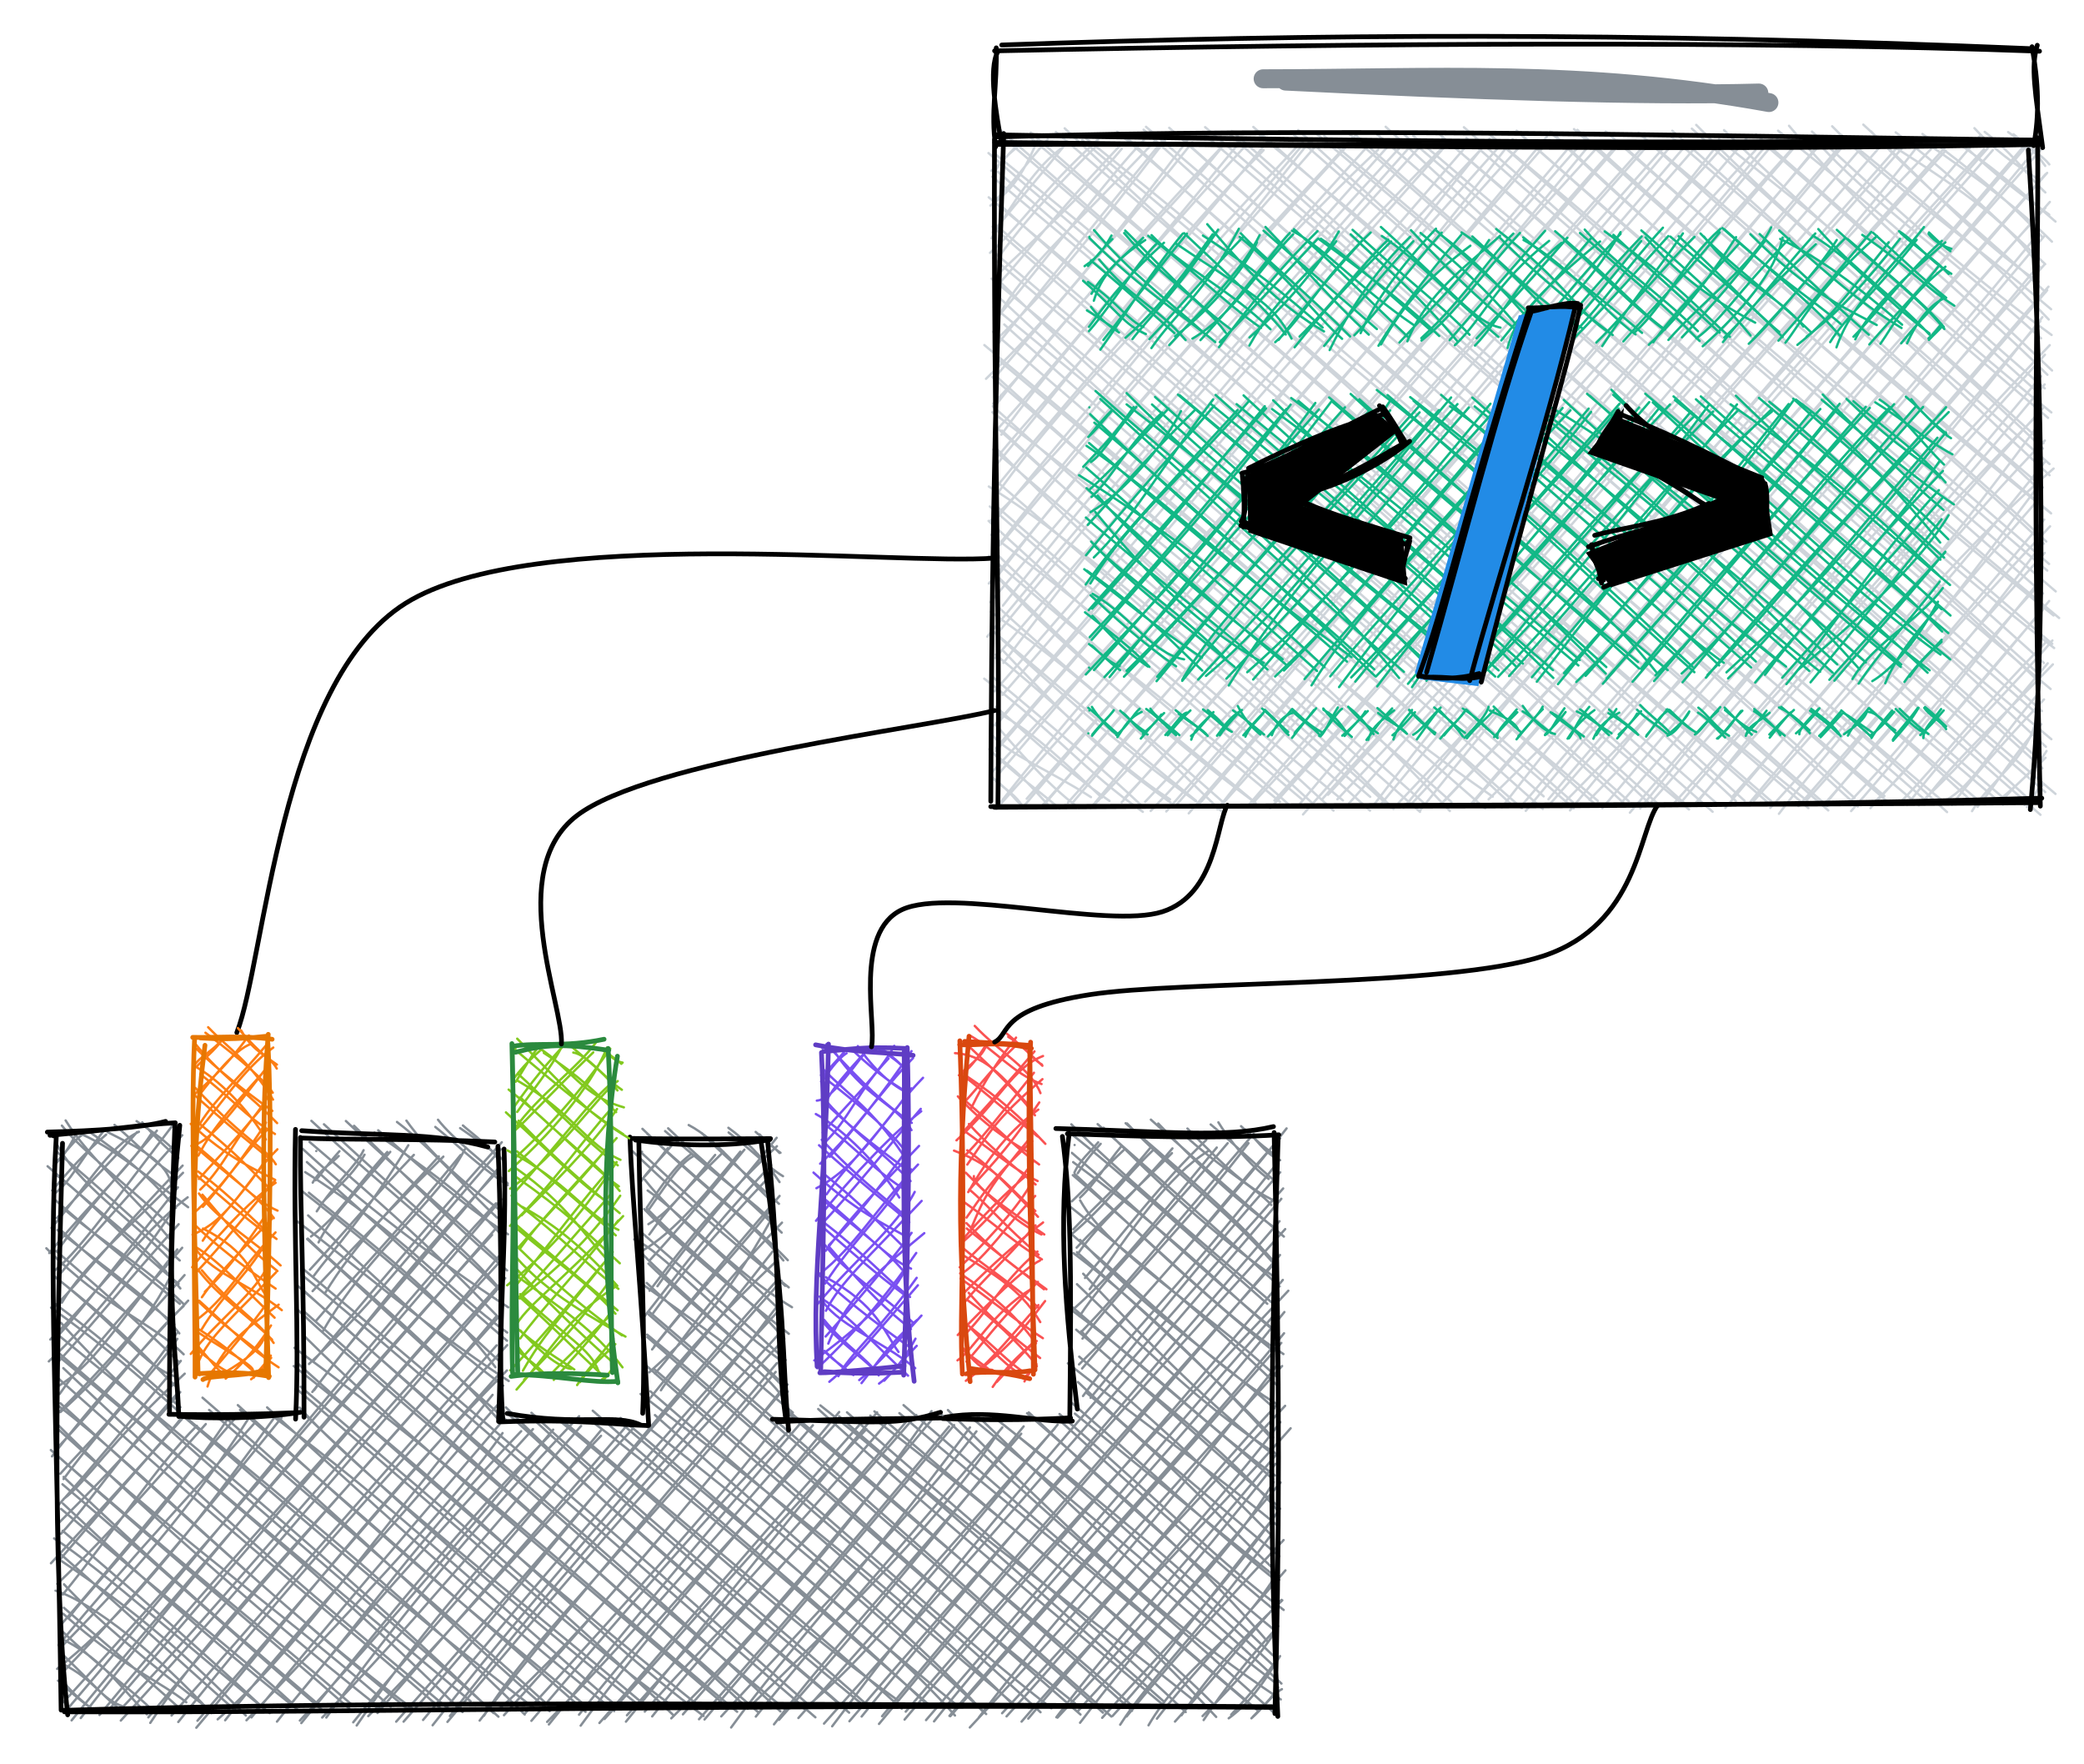 <svg version="1.1" xmlns="http://www.w3.org/2000/svg" viewBox="0 0 440 372.367" width="440" height="372.367">
  <g stroke-linecap="round"><g transform="translate(11.267 239.798) rotate(0 128.733 59.761)" fill-rule="evenodd"><path d="M0 0 C0 0, 0 0, 0 0 M0 0 C0 0, 0 0, 0 0 M0.02 6.35 C2.44 3.92, 2.99 2.98, 5.01 -0.76 M0.53 5.66 C2.54 3.53, 4.92 0.46, 5.89 -0.05 M-0.25 11.53 C2.96 7.73, 7.12 3.07, 11.14 -0.25 M0.51 11.98 C3.64 9.5, 4.9 6.32, 10.71 -1.18 M-0.39 19.44 C6.02 11.97, 11.95 1.97, 18.06 -0.86 M0.77 17.32 C7.16 10.46, 13.81 3.67, 17.67 -0.79 M-0.87 24.75 C8.39 13.51, 15.86 7.03, 20.85 -0.7 M1.02 24.07 C6.22 16.61, 14.65 7.24, 21.86 -1.09 M0.07 28.59 C4.55 25.18, 10.38 17.21, 25.31 -2.38 M1.53 29.04 C5.69 23.96, 11.12 17.94, 27.21 -0.13 M1.8 35.22 C6.35 27.37, 15.95 19.51, 27.37 7.8 M0.3 36.03 C6.64 29.73, 11.48 22.56, 27.29 6.28 M-0.65 43 C8.8 33.9, 18.74 20.19, 28.36 12.98 M1 42.21 C6.63 36.02, 11.4 29.52, 26.29 10.87 M-0.96 47.62 C8.23 38.98, 17.37 27.51, 24.89 16.26 M0.22 48.6 C8.74 39.4, 16.32 29.77, 26.45 18.66 M0.61 53.11 C8.46 48.4, 11.99 41.93, 26.16 23.98 M1.32 54.5 C9.12 43.44, 17.44 34.95, 27.2 23.63 M1.51 58.31 C11.83 49.25, 21.11 37.42, 24.94 29.15 M0.4 59.14 C10.17 49.39, 18.61 39.61, 27.7 29.4 M-0.29 67.67 C8.98 55.83, 15.61 48.49, 28.46 34.79 M0.8 65.92 C10.87 55.37, 20.03 42.74, 27.49 35.95 M55.51 3.21 C55.51 3.21, 55.51 3.21, 55.51 3.21 M55.51 3.21 C55.51 3.21, 55.51 3.21, 55.51 3.21 M1.46 71.34 C6.94 65.21, 13.97 58.72, 26.02 41.72 M2.15 72.46 C11.65 59.54, 22.68 48.56, 26.18 42.86 M54.76 9.88 C56.35 6.98, 59.05 5.62, 60.25 4.25 M55.39 9.38 C56.24 8.53, 57.24 6.78, 60.4 3.24 M2.18 76.65 C7.18 72.96, 11.15 65.5, 27.73 50.21 M1.05 77.98 C8.2 69.97, 14.71 62.09, 26.91 47.51 M56.56 14.35 C58.78 11.73, 62.82 8.97, 65.7 3.98 M55.61 15.94 C59.28 10.15, 63.78 6.62, 65.5 3.03 M1.09 81.78 C8.24 74.66, 15.41 67.41, 26.79 54.1 M1.6 84.01 C8.19 76.94, 12.36 69.65, 26.06 54.51 M54.4 21.25 C60.36 16.74, 63.39 11.27, 70.5 3.4 M55.99 22.5 C58.23 17.9, 61.91 14.1, 71.13 3.38 M-0.51 90.24 C10.81 78, 22.89 64.93, 27.03 59.54 M1.39 89.47 C8.4 81.29, 15.26 73.18, 27.16 59.78 M54.98 29.56 C58.84 24.29, 65.52 17.44, 74.95 1.98 M54.18 28.25 C61.37 20.52, 68.07 12.39, 76.11 4.02 M2 96.83 C12.78 83.6, 22.25 69.13, 30.29 61.22 M0.83 94.59 C13.17 82.82, 25.29 68.54, 32.18 60.85 M57.31 33.28 C63.83 22.55, 71.87 14.89, 81.38 4.33 M54.73 32.79 C65.32 21.45, 75.62 10.97, 82.34 4.39 M3.28 101.7 C10.26 92.61, 23.27 79.97, 37.21 59.21 M1.82 102.97 C14.54 88.37, 25.86 74.02, 38.37 59.63 M56.92 41.21 C66.49 24.51, 81.38 13.75, 86.86 2.87 M55.39 39.13 C63.48 29.54, 72.88 20.16, 85.98 4.04 M1.31 108.26 C15.99 93.38, 28.5 79.52, 41.74 58.86 M1.09 107.51 C16.35 89.11, 32.25 72.09, 42.76 60.34 M53.97 48.17 C67.7 35.34, 77.46 22.07, 94.46 2.84 M55.05 47.37 C69.63 30.08, 85.98 10.88, 94.68 1.35 M0.8 112.53 C11.22 104.21, 22.32 93.03, 47.15 58.81 M1.5 113.76 C19.95 94.6, 36.07 74.35, 48.16 59.55 M54.67 54.08 C65.26 40.48, 73.6 29.29, 93.46 7.86 M55.06 53.7 C64.01 41.31, 72.68 32.61, 93.73 7.12 M3.14 120.82 C37.75 80.22, 68.62 40.85, 93.43 14.26 M2.13 119.58 C24.5 95.06, 45.63 71.01, 94.6 13.39 M5.78 122.92 C33.53 87.42, 62.55 53.76, 92.63 20.91 M3.85 123.41 C24.55 97.92, 46.77 73.18, 93.43 19.55 M11.99 120.85 C42.83 85.26, 71.97 50.43, 94.37 26.49 M9.74 122.27 C35.72 90.73, 63.68 61.48, 94.33 25.13 M14.01 121.27 C33.21 101.28, 49.72 80.47, 95.41 30.03 M14.24 123.45 C32.31 103.84, 48.52 84.57, 94.17 31.91 M20.46 123.94 C36.24 100.17, 56.86 81.55, 93.52 38.13 M20.05 122.77 C47.3 90.19, 76.11 58.29, 93.87 38.39 M124.28 3.36 C124.28 3.36, 124.28 3.36, 124.28 3.36 M124.28 3.36 C124.28 3.36, 124.28 3.36, 124.28 3.36 M26.37 123.75 C40.15 106.64, 55.37 88, 95.82 44.18 M24.95 122.39 C42.83 102.25, 60.34 81.72, 93.59 44.23 M124 9.73 C125.41 7.41, 127.65 5.53, 130.43 2.18 M124.3 9.16 C126.15 7.21, 127.32 5.77, 129.72 2.6 M30.18 124.96 C50.84 100.5, 70.51 74.91, 95.76 49.53 M30.42 123.49 C54.9 95.11, 77.98 68.18, 93.85 50.58 M125.52 15.86 C129.98 9.55, 132.35 5.68, 135.39 4.15 M125.27 15.19 C128.39 10.53, 131.2 6.37, 134.64 3.86 M34.69 123.19 C50.02 109.75, 60.18 94.41, 92.73 54.68 M36.27 123.39 C49.06 107, 62.32 93.03, 94.42 56.07 M125.63 18.65 C130.28 15.79, 132.37 12.67, 139.73 4.03 M125.82 20.84 C129.38 15.71, 134.34 10.34, 141.5 3.36 M40.77 123.39 C64.15 98.89, 86.13 75.41, 94.84 62.75 M41.83 122.78 C57.86 103.19, 74.74 83.71, 94.22 60.92 M123.25 24.85 C129.64 21.68, 136.66 13.74, 145.03 3.34 M126.03 26.14 C132.28 19.38, 139.47 10.83, 145.9 2.92 M48.58 121.79 C64.57 103.05, 78.85 82.97, 98.77 62.35 M47.21 123.67 C56.87 111.46, 67.95 98.32, 101.26 61.92 M127.54 31.75 C134.15 22.19, 143.58 12.04, 152.71 0.41 M125.88 32.71 C132.64 23.77, 139.83 14.35, 152.77 2.19 M52.35 123.98 C70.04 102.49, 86.86 81.37, 104.78 63.24 M52.04 123.45 C67.68 106.6, 82.11 89.89, 105.53 62.03 M124.23 38.82 C131.32 29.98, 137.05 21.54, 151.53 6.16 M126.51 37.59 C132.6 29.19, 138.5 21.98, 152.15 7.57 M57.63 122.81 C72.32 102.53, 88.53 82.82, 111 59.2 M56.76 122.81 C75.86 103.3, 92.98 82.16, 111.42 61.25 M126.41 45.1 C134.58 34.55, 145.31 23.61, 152.08 14.73 M126.85 44.42 C134.99 34.26, 141.42 26.42, 153.33 12.69 M64.04 124.49 C76.29 106.7, 87.62 92.61, 115.63 63.33 M63.31 123.82 C75.58 108.53, 87.76 95.99, 115.83 61.92 M125.82 49.93 C134.48 42.02, 141.45 35.8, 151.72 17.39 M127 50.18 C132.91 43.75, 136.81 35.9, 153.84 18.32 M66.48 122.51 C80.32 108.63, 93.57 92.93, 122.18 62.02 M68.43 121.86 C80.98 107.21, 96.01 90.33, 121.44 60.75 M128.27 53.72 C130.86 49.64, 138.04 42.2, 151.83 24.45 M125.55 55.93 C134.34 44.77, 142.74 35.86, 152.76 26.34 M73.94 123.68 C97.16 97.65, 119.37 68.09, 152.48 30.83 M72.38 123.68 C100.5 92.2, 127.95 59.28, 153.73 30.59 M80.07 124.44 C105.44 92.09, 131.22 64.89, 152.85 35.91 M78.06 123.32 C99.78 97.31, 122 70.91, 153.63 36.33 M83.72 122.49 C107.29 91.75, 134.44 62.73, 154.08 40.82 M83.2 123.73 C99.83 104.2, 116.92 83.1, 154.34 42.86 M90.91 122.44 C101.26 106.22, 116.67 92.09, 152.5 49.84 M90 123.45 C110.43 97.33, 133.61 70.78, 152.76 47.98 M93.82 121.27 C112.95 104.39, 131.31 80.68, 155.03 52.49 M95.14 122.32 C115.17 100.14, 136.29 75.56, 153.92 53.44 M100.93 123.5 C120.18 100.82, 139.88 78.37, 155.53 61.97 M99.67 121.85 C120.65 98.96, 141.83 75.42, 153 60.67 M104.62 124.27 C117.31 108.51, 132.8 89.64, 158.17 60.19 M104.25 123.73 C120.45 107.41, 134.82 90.46, 160.36 61.1 M111.33 124.52 C126.25 104.2, 140.47 89.02, 165.91 58.3 M110.98 122.21 C124.79 104.89, 139.94 88.76, 165.81 60.06 M215.62 1.93 C215.62 1.93, 215.62 1.93, 215.62 1.93 M215.62 1.93 C215.62 1.93, 215.62 1.93, 215.62 1.93 M116.36 123.12 C131.65 106.57, 145.35 89.89, 171.67 61.92 M115.29 123.96 C129.08 108.33, 141.49 93.4, 170.23 60.97 M215.57 7.77 C216.73 5.16, 218.89 3.4, 220.6 1.37 M216.28 7.9 C217.5 6.02, 218.6 4.41, 221.12 1.68 M120.89 123.68 C135.3 106.07, 148.39 89.21, 173.92 58.38 M121.1 122.33 C143.05 97.92, 165.07 73.5, 175.86 60.68 M215.04 13.83 C218.23 10.82, 222.1 6.6, 225.92 3.08 M216.76 13.05 C220.03 10.02, 222.1 6.28, 225.59 2.07 M124.87 121.55 C136.12 108.46, 150.05 96.14, 182.21 58.93 M126.43 122.57 C137.15 109.09, 148.75 97.01, 180.18 60.22 M214.59 21.11 C222.85 14.19, 225.14 9.81, 232.3 2.91 M215.35 19.72 C220.34 14.43, 224.53 11.16, 231.67 2.45 M132.92 122.14 C147.36 105.25, 163.07 89.86, 185.41 58.12 M130.46 122.98 C148.6 105.17, 164.3 85.45, 185.46 59.93 M216.05 23.6 C221.71 17.5, 229.22 10.74, 236.17 3.65 M216.22 25.03 C220.91 18.16, 227.33 13.27, 236.27 2.65 M136.32 123.17 C148.81 109.02, 158.79 97.85, 189.11 61.36 M137.48 123.22 C147.59 111.21, 158.39 99.06, 190.18 61.07 M218.8 32.37 C227.88 19.53, 235.25 8.55, 243.79 3.22 M217.82 30.01 C225.72 20.83, 234.35 9.37, 243.43 0.86 M143.1 124.91 C155.35 108.04, 170.14 93.1, 193.53 61.55 M141.01 122.57 C162.25 99.47, 183.27 77.74, 194.89 62.39 M215.34 36.62 C223.76 29.15, 230.77 20.44, 245.63 2.47 M216.64 38.1 C222.31 29.54, 229.03 23.79, 247.93 1.55 M146.58 120.97 C166.46 101.64, 189.04 79.04, 199.62 62.45 M148.31 122.61 C160.21 107.79, 174.94 91.52, 200.36 61.57 M216.84 41.6 C226.3 31.87, 233.96 22.03, 253.44 -0.45 M217.28 42.81 C227.47 29.78, 240.31 17.49, 252.33 1.55 M152.15 124.25 C162.42 110.88, 174.26 97.7, 204.35 62.89 M153.21 123.29 C171.87 102.23, 190.05 79.64, 204.86 61.34 M217.2 49.12 C231.78 31.8, 246.91 15.8, 260.37 -1.57 M216.55 48.26 C235.18 30.09, 250.4 9.55, 259.03 0.51 M158.51 120.97 C171.12 110.69, 181.58 97.14, 212.03 60.98 M157.3 122.91 C177.09 100.9, 195.71 79.31, 211.42 61.78 M219 55.31 C230.11 41.85, 243.83 24.8, 259.03 7.69 M217.39 54.93 C226.55 42.32, 237.48 32.42, 258.39 5.74 M164.43 124.66 C184.5 98, 202.68 74.85, 259.65 11.11 M162.71 124.09 C190.15 93.38, 215.74 64.5, 259.27 13.29 M170.65 122.6 C199.46 87.19, 230.55 50.86, 258.88 18.02 M168.07 123.59 C189.69 98.4, 213.36 71.48, 260.08 19.69 M174.97 122.53 C197 95.92, 222.73 65.82, 258.1 26.58 M174.32 124.16 C195.25 98.83, 215.9 75.38, 258.98 25.16 M179.96 121.57 C196.18 102.52, 212.45 84.01, 260.74 32.7 M179.72 123.24 C199.96 99.16, 219.89 77.86, 259.58 30.42 M185.94 123.62 C207.78 96.15, 235.55 67.55, 259.91 37.2 M184.25 123.35 C211.63 91.66, 237.67 60.5, 258.24 37.27 M189.19 122.46 C215 92.35, 243.76 61.37, 259.84 41.68 M189.37 122.53 C211.81 97.17, 233.76 72.74, 259.26 43.71 M193.49 124.91 C210.55 106.64, 226.18 89.93, 258.81 47.86 M195.39 122.8 C208.97 105.1, 223.98 87.95, 259.42 48.6 M200.31 121.9 C212.63 108.75, 225.47 94, 260.06 57 M201.25 122.56 C222.31 99.67, 240.75 75.49, 258.63 56.43 M204.42 123.67 C221.81 103.35, 242.94 82.4, 261.23 61.74 M205.83 123.04 C226.37 98.55, 248.71 74.5, 259.04 60.44 M212 122.83 C224.62 109.39, 238.43 93.74, 258.02 69.26 M211.76 122.75 C224.64 105.82, 238.88 90.47, 258.37 67.07 M216.27 121.51 C231.32 104.44, 246.59 91.29, 257.63 73.1 M216.77 123.91 C231.37 104.78, 245.78 89.13, 259.09 73.19 M223.62 122.49 C234.84 110.33, 243.29 98.25, 257.67 80.61 M221.44 122.87 C234.66 108.26, 247.35 95.41, 258.99 78.7 M225.24 124.32 C231.47 114.55, 241.51 105.49, 257.1 84.25 M226.58 122.6 C236.03 111.08, 245.23 100.7, 259.74 85.34 M231.22 124.45 C238.42 112.16, 248.86 107.24, 257.64 93.52 M233 123.05 C239.33 114.81, 246.22 107.87, 260.13 91.74 M238.2 122.33 C244.06 113.62, 249.99 107.18, 259.47 98.06 M236.81 123.66 C245.57 114.06, 253.84 103.58, 259.31 97.97 M242.86 123.34 C244.7 120.64, 248.91 114.08, 258.62 103.52 M242.63 122.5 C247.15 118, 253.36 111.71, 257.97 104.68 M248.67 122.21 C249.12 121.68, 254.2 116.47, 258.13 110.85 M248.15 122.97 C252.51 119.83, 255.5 115.57, 258.99 109.84 M253.22 122.67 C254.96 120.82, 257.27 118.82, 258.56 116.41 M252.95 122.97 C255.15 121.11, 257.56 117.71, 259.39 116.82 M2.1 121.04 C2.1 121.04, 2.1 121.04, 2.1 121.04 M2.1 121.04 C2.1 121.04, 2.1 121.04, 2.1 121.04 M8.57 121.25 C6.45 119.71, 5.93 119.48, 0.98 115.02 M8.43 121.15 C5.5 119.08, 3.65 117.09, 2.07 115.26 M14.86 120.53 C9.78 118.81, 9.13 115.06, 1.72 111.35 M13.49 120.62 C10.67 118.34, 6.95 114.33, 2.15 109.67 M19.75 122.13 C12.68 114.54, 9.49 109.91, 1.35 105.99 M20.98 121.29 C15.69 116.23, 11.19 113.44, 1.3 104.07 M28.07 119.59 C22.45 115.04, 15.17 112.57, 2.05 100.88 M27.06 121.23 C17.46 112.54, 8.9 105.49, 2.21 99.63 M33.36 121.88 C22.48 109.95, 8.48 98.56, 0.46 96.02 M33.35 121.42 C20.03 111.3, 8.42 101.42, 2.25 94.68 M40.63 122.38 C29.43 110.95, 18.37 100.88, 1.34 89.51 M38.95 121.78 C24.73 109.24, 11.24 96.78, 1.68 88.44 M45.67 121.87 C28.85 108.34, 10.31 91.57, 0.16 84.99 M45.1 121.51 C28.04 105.71, 12.26 92.07, 1.96 83.38 M50.21 119.6 C39.23 109.47, 25.06 98.69, 1.64 78.77 M51.98 121.49 C38.93 110.99, 27.14 101.25, 2.02 77.63 M57.51 121.85 C40.47 107.52, 26.37 94.22, 1.92 73.56 M56.03 120.1 C40.21 106.63, 25.28 94.15, 2.16 72.01 M63.27 120.31 C46.35 105.64, 29.53 92.61, -0.53 66.33 M62.51 120.95 C46.35 106.72, 28.33 91.9, 0.54 67.27 M71.21 120.55 C51.67 103.14, 28.87 87.27, 1.13 62.05 M68.84 120.7 C41.88 99.38, 15.21 75.34, 1.02 61.07 M76.21 121.22 C44.86 97.85, 19.23 70.8, 0.82 56.82 M75.34 121.47 C52 102.3, 29.2 81.84, 1.49 56.46 M83.47 121.03 C61.69 102.64, 44.39 89.13, 2.1 49.04 M82.13 121.22 C64.94 106.06, 46.37 91.68, 0.11 50.38 M88.09 119.37 C60.62 96.29, 36.19 76.24, 0.36 45.16 M86.39 121.66 C63.94 99.32, 39.02 78.18, 1.24 46.63 M93.97 122.63 C59.22 91.45, 21.06 61.26, 1.62 39.48 M92.94 121.87 C65.06 95.07, 35.92 70.29, -0.11 41.13 M101.43 120.76 C73.06 99.16, 48.78 77.51, 27.12 58.92 M99.52 122.17 C76.99 99.72, 53.52 80.48, 26.02 57.85 M27.48 59.1 C17.57 50.28, 10.36 44.03, -0.49 36.27 M26.82 57.29 C19.46 51.31, 13.09 44.78, 0.38 35.5 M104.79 121.47 C86.07 105.32, 67.19 86.21, 31.49 55.28 M105.07 120.74 C89.86 106.95, 72.5 91.88, 32.88 57.86 M25.55 50.75 C18.96 48.37, 15.86 42.15, -0.21 29.28 M25.62 52.72 C18.72 45.8, 11.85 38.62, 0.22 29.71 M113.21 121.05 C96.89 107.09, 82.02 96.4, 38.95 56.85 M112.36 121.6 C85.63 97.93, 58.67 74.68, 39.41 57.86 M27.51 46.12 C20.81 39.39, 11.11 36.4, -1.48 23.74 M26.42 47.65 C19.67 41.08, 12.74 34.73, 0.6 24.32 M119.01 120.46 C93.97 99.15, 72.04 78.11, 45.41 58.5 M118.43 121.45 C98.34 105.18, 80.33 89.62, 45.13 57.33 M25.51 39.83 C22.63 36.9, 14.39 31.62, 1.47 19.81 M26.59 41.7 C21.34 35.01, 14.23 30.39, 0.86 19.88 M124.21 119.62 C96.74 96.41, 65.68 72.54, 51.99 57.37 M124.52 120.96 C101.87 102.81, 80.66 84.99, 52.23 58.04 M27.43 35.44 C19.28 27.41, 10.44 22.62, 2.09 15.32 M26.7 35.47 C16.38 27.04, 6.91 19.34, 0.49 13.63 M131.25 120.77 C111.47 106.57, 91.61 87.66, 51.68 53.72 M130.75 122.16 C109.59 101.82, 87.04 82.67, 52.22 52.97 M26.81 32.22 C20.18 23.84, 15.75 21.34, -1.22 6.42 M26.44 31.25 C15.41 22.21, 5.32 11.36, 0.42 8.15 M137.28 122.48 C111.63 103.16, 91.77 80.59, 50.75 48.6 M136.39 120.44 C111.01 100.01, 86.09 79.05, 51.38 47.84 M24.87 26.34 C15.81 17.07, 5.05 10.06, 0.6 1.53 M26.68 26.31 C17.78 18.37, 8.8 10.09, 0.7 3.35 M144.37 121.59 C116.25 98.21, 87.76 71.79, 50.9 44.75 M142.15 120.49 C109 91.85, 74.34 63.58, 52.86 42.15 M24.55 21.69 C17.01 12.64, 7.52 4.7, 2.59 -3.25 M25.43 19.65 C16.7 11.23, 6.11 3.29, 1.8 -2.16 M146.3 120.64 C111.92 88.01, 74.19 57.6, 51.45 36.61 M148.85 121.72 C118.59 95.47, 90.17 69.75, 52.96 37.11 M28.45 15.07 C17.83 7, 12.27 2.52, 6.21 -0.23 M25.86 15.23 C21.88 10.57, 17.75 6.17, 7.13 -1.17 M154.51 121.09 C112.48 86.91, 72.62 49.79, 51.47 31.56 M153.5 121.51 C116.83 87.08, 78.04 55.63, 53.12 32.9 M24.99 10.84 C24.25 5.42, 18.07 2.59, 11.45 -0.79 M26.29 8.8 C20.46 5.18, 16.29 0.34, 12.91 -2.31 M160.89 122.76 C116.88 84.89, 75.79 48.47, 52.45 29.33 M160.02 120.63 C136.67 100.05, 111.83 77.56, 52.71 28.08 M26.13 3.62 C24.56 2.11, 23 0.44, 17.57 -3.1 M26.38 4.66 C23.84 2.61, 21.4 0.19, 18.76 -2.85 M168.01 121.78 C148.48 104.71, 125.89 87.47, 95.55 57.32 M167.45 121.18 C150.4 106.01, 132.74 92.58, 96.26 58.93 M94.29 60.25 C78.99 43.12, 61.6 29.49, 53.72 21.69 M95.74 60.14 C85.67 51.3, 75.11 41.64, 53.58 21.79 M171.4 120.54 C147.16 100.7, 121.72 78.51, 101.15 59.67 M172.28 120.56 C151.33 101.88, 129.52 84.79, 100.94 58.47 M96.14 51.76 C77.86 39.87, 63.05 26.62, 51.25 17.89 M94.99 52.74 C80.49 41.9, 67.12 29.15, 53.79 16.8 M178.26 119.15 C154.62 102.33, 130.53 79.44, 107.28 60.48 M179.12 120.92 C160.42 103.94, 140.89 88.29, 107.07 59.74 M93.33 48.84 C81.99 33.64, 65.38 21.43, 53.95 12.01 M93.88 47.33 C84.25 38.49, 74.8 29.16, 52.42 11.61 M185.47 120.64 C159.29 97.69, 130.34 72.83, 113.42 60.08 M184.77 120.34 C163.21 99.91, 139.47 80.48, 113.88 58.03 M95.82 41.53 C83.67 32.82, 73.82 20.74, 53.17 7.66 M95.78 43.26 C86.06 34.99, 76.09 25.68, 53.53 5.54 M190.36 122.38 C175.92 106.11, 156.77 91.91, 118.73 59.71 M190.9 120.32 C165.42 99.67, 141.53 77.61, 119.76 59.56 M96.04 36.2 C80.76 26.24, 64.2 13.5, 52.66 2.77 M93.93 38.27 C85.64 29.83, 78 21.64, 54.09 1.28 M196.95 122.07 C178.73 104.95, 157.98 86.9, 124.83 60.96 M196.35 121.66 C182.19 106.03, 165.79 93.42, 127.01 58.95 M94.1 32.16 C87.16 23.88, 78.28 17.14, 57.13 -2.44 M94.77 33.08 C83.38 21.43, 71.31 12.37, 54.48 -3.17 M202.19 119.67 C183 100.93, 164.9 85.9, 123.97 54.5 M203.4 120.5 C179.85 100.74, 156.59 80.3, 126.04 53.93 M95.79 28.42 C86.66 20.63, 81.17 15.15, 63.49 -2.12 M93.88 26.12 C86.29 18.76, 76.66 10.86, 61.76 -3.13 M210.71 120.84 C190.87 105.39, 170.73 86.39, 126.68 49.11 M208.42 121.69 C183.21 98.41, 156.03 75.94, 125 48.34 M94.6 20.92 C87.92 13.51, 79.15 7.08, 67.8 -0.68 M95.99 20.78 C85.43 14.03, 76.06 5.21, 68.58 -1.17 M216.86 122.17 C183.48 93.15, 147.72 60.3, 125.37 41.97 M216 120.05 C188.98 98.6, 163.02 75.32, 125.41 42.5 M93.69 17.27 C86.98 11.14, 80.61 3.23, 72.55 -2.93 M94.98 16.19 C86.22 9.73, 79.21 3.31, 74.54 -3.21 M223.38 122.6 C187.74 90.93, 155.75 62.51, 125.91 37.24 M221.6 121.78 C201.42 103.58, 178.97 84.29, 125.69 37.72 M95.93 10.05 C91.1 5.85, 84.29 0.58, 81.21 -3.4 M95.92 10.41 C89.53 6.25, 84.67 1.3, 80.64 -1.88 M227.74 121.39 C201.4 97.71, 172.55 72.79, 155.53 58.33 M227.84 120.41 C211.04 105.38, 193.61 91.43, 155.11 58.56 M154.99 56.64 C151.29 50.73, 144.87 45.86, 124.16 31.18 M156.12 58.41 C146.71 50.65, 136.93 41.93, 125.28 31.06 M93.8 4.82 C92.46 2.43, 88.41 -0.47, 86.47 -2.19 M95.15 5.22 C92.09 2.62, 89.21 0.71, 85.88 -1.63 M234.58 119.53 C208.68 96.8, 184.26 74.46, 161.94 56.91 M234.44 120.25 C211.15 100.65, 188.67 82.36, 161.48 57.67 M155.06 54.01 C145.49 43.69, 133.83 35.05, 125.64 26.97 M154.41 52.67 C143.92 42.86, 130.17 30.95, 124.45 25.03 M240.32 118.83 C218.15 100.9, 195.28 85.1, 165.9 59.22 M239.07 121.66 C215.77 99.46, 190.61 78.9, 167.56 58.37 M153.21 47.15 C140.55 37.95, 128.34 24.13, 122.64 21.86 M154.62 47.34 C147 40.46, 139.11 33.31, 124.31 20.52 M245.51 122.68 C229.94 105.91, 216.26 92.94, 172.47 59.07 M245.4 120.42 C231.42 106.35, 214.27 93.19, 173.35 58.17 M153.63 42.05 C145.74 32.89, 134.94 25.26, 125.34 15.37 M155.28 41.79 C142.5 31.74, 130.96 21.99, 124.74 15.46 M254.21 121.25 C223.5 95.13, 196.58 71.51, 179.5 56.85 M252.99 120.37 C224.05 95.49, 193.99 71.82, 178.62 58.54 M155.95 36.18 C143.01 28.34, 133.61 17.09, 125.47 11.54 M153.56 36.93 C142.36 26.16, 130.31 16.28, 124.86 9.24 M259.14 118.99 C238.98 105.52, 222.17 91.18, 188.87 57.89 M257.58 121.69 C233.77 100.07, 209.16 79.93, 187.58 58.9 M155.26 31.99 C147.16 25.64, 137.55 17.78, 121.71 2.72 M154.52 31.67 C143.38 21.17, 129.63 8.59, 124.17 3.58 M257.93 115.41 C238.44 100.75, 220.27 83.27, 195.28 59.28 M259.29 115.63 C234.82 92.75, 209.87 72.82, 193.8 59.47 M155.06 26.25 C147.24 18.13, 140.18 13, 125.41 -0.43 M154.13 26.31 C147.66 18.36, 138.73 12.32, 124.37 -1.48 M257.99 112.21 C232.87 88.78, 211.78 69.44, 197.98 58.95 M257.43 109.64 C243.64 96.3, 228.46 82.84, 199.78 60.35 M151.82 18.03 C148.38 14.4, 142.73 10.71, 129.16 -1 M153.77 20.43 C146.1 12.89, 137.51 5.77, 129.8 -1.59 M256.35 106.75 C243.15 91.49, 229.62 79.45, 205.58 58.57 M258.47 104.9 C238.88 88.84, 220.5 72.02, 205.94 58.39 M151.91 14.05 C145.98 8.67, 140.51 1.04, 134.14 -2.28 M153.2 14.35 C146.28 8.16, 140.8 3.49, 136.92 -0.58 M259.76 100.09 C245.91 89.81, 236.63 79.86, 212.43 58.73 M258.02 100.31 C243.31 88.07, 229.53 75.57, 212.84 60.42 M153.32 9.76 C149.88 4.56, 146.07 0.85, 142.52 -1.7 M154.05 8.52 C150.94 6.67, 147.96 3.45, 142.57 -0.71 M258.63 94.25 C248.8 86.64, 236.49 74.97, 215.03 56.39 M258.84 93.73 C244.02 81.94, 229.03 69.52, 215.68 58.65 M153.52 3.57 C152.46 2.89, 150.89 1.45, 148.28 -0.83 M153.31 3.62 C151.55 1.77, 149.94 0.63, 149.1 -0.3 M257.07 90.91 C246.61 81.13, 238.07 70.85, 218.05 54.17 M258.85 88.76 C242.38 74.95, 227.75 62.87, 216.33 51.98 M258.45 82.27 C245.63 71.65, 232.09 62.15, 214.19 48.03 M257.54 84.68 C249.2 76.46, 241.47 67.78, 216.59 46.62 M258.48 79.04 C243.75 62.19, 224.42 49.68, 217.02 41.24 M258.74 78.3 C246.64 68.27, 234.62 56.74, 215.95 40.92 M257.91 71.7 C243.78 61.62, 232.09 49.45, 215.05 36.84 M257.5 72.5 C248.46 64.23, 236.33 54.6, 215.25 36.25 M257.5 67.27 C247.46 59.34, 236.55 49.5, 217.43 29.11 M257.89 66.92 C245.64 59.24, 234.73 49.26, 216.12 31.32 M256.97 63.65 C245.68 51.61, 231.59 37.03, 215.37 24.76 M257.53 63.69 C244.89 50.66, 230.44 37.1, 216.11 24.58 M257.79 57.53 C244.57 45.59, 233.6 39.6, 216.77 21.97 M258.18 56.56 C244.68 48.12, 234.51 37.57, 214.94 20.73 M258.14 50.72 C242.1 35.95, 222.81 24.49, 216.78 13.61 M258.33 52.62 C244.08 38.85, 229.24 26.56, 214.85 15.09 M259.71 46.07 C246.82 37.79, 238.57 28.26, 215.24 8.3 M257.68 45.49 C242.34 33.25, 227.24 18.67, 215.66 8.07 M258.63 41.82 C248.61 34.06, 240.6 24.29, 215.31 5.55 M257.78 40.98 C242.83 28.78, 227.94 14.57, 215.05 3.6 M256.3 35.46 C240.94 21.91, 226.07 8.28, 214.01 -1.1 M258.57 36.32 C240.28 20.55, 224.06 6.89, 214.93 -2.43 M258.32 30.16 C245.3 21.17, 233.23 9.96, 221.73 -1.71 M258.92 31.8 C244.24 18.38, 230.09 6.04, 220.48 -2.47 M257.31 26.57 C247.47 15.51, 235.61 6.83, 226.7 -2.61 M257.22 26.01 C250.44 18.32, 244.08 12.55, 226.39 -2.66 M259.8 21.27 C250.04 12.93, 244.53 8, 231.72 -3.42 M257.94 19.47 C249.03 13.06, 240.68 5.07, 233.28 -2.6 M257.14 14.6 C254.18 11.15, 246.63 7.12, 238.27 -0.64 M258.15 13.87 C252.64 11.26, 249.01 8.23, 239.44 -1.54 M256.58 9.1 C252.6 6.27, 248.04 0.54, 245.97 -2.85 M258.14 9.7 C254.43 6.76, 250.32 2.52, 244.35 -2.4 M259.01 5.14 C255.48 3.62, 253.88 0.32, 251.61 -1.37 M258.57 4.4 C255.6 2.62, 253.09 0.1, 250.76 -2.04" stroke="#868e96" stroke-width="0.5" fill="none"></path><path d="M1.93 1.58 C0.8 44.01, -0.44 89.83, 3.02 122.24 M0.65 -0.55 C-1.05 28.12, 0.75 57.47, 1.64 121.24 M2.33 121.6 C70.77 121.84, 140.11 119.82, 257.55 120.66 M2.04 121.29 C60.7 119.62, 119.28 119.66, 257.26 120.52 M258.52 122.57 C256.77 85.49, 256.9 52.56, 258.58 0.54 M257.91 121.99 C258.84 87.78, 259.01 52.75, 257.74 -0.7 M257.6 -1.95 C247.47 0.45, 234.98 -0.91, 211.66 -1.55 M258.73 -0.22 C244.71 0.62, 231.4 0.18, 214.09 -0.44 M214.47 -0.52 C212.09 18.29, 213.68 37.22, 216.19 57.68 M213.04 0.13 C214.81 13.72, 214.99 26.29, 214.6 59.42 M215.14 60.21 C208.08 60.62, 198.22 57.62, 188.32 59.4 M214.76 59.54 C204.41 60.11, 195.21 59.97, 187.77 59.68 M187.3 58.37 C178.18 61.19, 173.87 60.42, 151.8 59.84 M187.37 59.57 C177.87 59.77, 167.47 59.66, 152.83 60.36 M155.23 62.15 C153.74 46.62, 154.84 36.31, 149.42 1.27 M154.59 59.5 C152.47 44.26, 153.74 30.96, 150.78 0.92 M151.26 0.81 C141.65 2.51, 131.1 2.03, 122.9 0.89 M151.42 0.59 C144.19 0.6, 136.83 0.79, 122.05 0.55 M123.62 1.5 C123.9 22.13, 125.12 42.32, 124.43 58.58 M121.74 0.26 C122.21 14.45, 123.99 29.39, 125.69 61.14 M124.05 61.07 C118.6 58.51, 111.03 61.37, 95.83 58.61 M125.6 61.17 C118.52 60.99, 110.89 59.73, 94.19 60.39 M94.88 59.77 C93.55 39.99, 95.9 24.81, 95.16 2.78 M94 60.3 C94.93 35.86, 94.31 12.47, 93.87 2.19 M91.73 2.37 C80.37 -0.81, 69.23 0.11, 52.43 -1.09 M93.21 1.3 C77.28 0.52, 61.78 0.92, 52.17 0.45 M51.12 -1.36 C50.6 21.76, 52.03 42.22, 51.14 59.81 M52.16 0.35 C52.05 16.27, 52.98 30.58, 52.92 59.4 M52.09 58.38 C44.08 59.66, 33.19 59.83, 26.6 59.19 M51.68 58.44 C43.08 58.81, 33.71 58.96, 24.4 58.79 M26.48 59.25 C26.02 45.72, 23.21 30.97, 26.69 -2.23 M24.52 58.58 C24.48 36.36, 25.09 12.39, 25.68 -2.67 M23.69 -3.05 C18.67 -1.7, 9.23 -1.05, -1.27 -0.79 M25.74 -2.75 C18.84 -2.39, 14.31 -1.5, -0.71 -0.11 M0 0 C0 0, 0 0, 0 0 M0 0 C0 0, 0 0, 0 0" stroke="#000000" stroke-width="1" fill="none"></path></g></g><g stroke-linecap="round" transform="translate(108.83 221.304) rotate(0 10.056 34.348)"><path d="M0 0 C0 0, 0 0, 0 0 M0 0 C0 0, 0 0, 0 0 M0.06 7.07 C1.56 4.85, 3.21 1.75, 4.72 -0.09 M-0.19 6.19 C1.58 3.86, 3.54 1.91, 5.3 0.41 M0.37 13.45 C3.43 9.12, 7.26 4.67, 9.98 -0.7 M-0.49 12.64 C2 9.18, 4.65 5.39, 10.14 -0.53 M-0.32 17.17 C5.14 9.59, 13.2 4.18, 17.26 -1.58 M-0.52 17.72 C3.1 14.56, 5.53 11.43, 16.42 0.88 M-1.39 25.93 C9.93 15.89, 16.77 6.28, 19.32 -0.14 M-0.19 23.25 C7.23 16.54, 13.61 9.3, 20.02 0.09 M-1.12 29.65 C9.13 22.48, 17.5 9.77, 21.59 6.93 M-0.81 31.12 C8.89 20.57, 16.12 10.54, 20.54 7.21 M1.29 35.28 C6.6 29.95, 16 20.9, 21.44 12.83 M-1.15 37.5 C7.17 29.66, 13.27 20.55, 20.51 12.42 M0.92 42.35 C5.18 36.47, 9.31 32.29, 21.36 18.97 M0.82 41.84 C7.49 34.22, 16.62 24.94, 20.02 20 M-1.76 50.05 C5.85 43.97, 12.91 36.73, 21.36 24.03 M0.46 49.66 C7.54 40.8, 14.49 31.64, 20.3 25.1 M0.9 52.83 C7.89 47.21, 15.37 40.9, 22.12 31.14 M-0.55 53.85 C5.28 48.05, 9.37 43.04, 20.32 30.6 M-0.46 59.37 C2.71 53.74, 8.2 50.98, 22.73 35.44 M1.01 61.27 C5.1 55.47, 10.47 50.39, 21.71 36.36 M1.57 68.08 C6 60.39, 8.28 58.46, 20.54 43.02 M-1.11 68.01 C7.95 58.57, 15.75 48.5, 20.02 43.83 M0.23 72.06 C8.31 62.95, 10.32 57.49, 20.89 50.49 M1.83 69.99 C7.44 64.21, 13.98 57.45, 19.73 49.33 M7.83 68.45 C9.02 67.13, 14.39 62.03, 20.24 56.13 M8.09 70.02 C12.4 65.04, 16.38 61.13, 20.72 54.9 M13.64 70.49 C15.56 67.44, 19.35 64.23, 21.09 62.47 M13.02 71.11 C14.69 68.42, 17.94 64.9, 20.67 61.3 M18.27 69.91 C19.17 69.32, 20.19 68.31, 20.64 67.16 M18.37 70.46 C19.12 69.3, 19.91 68.24, 20.87 67.47 M-0.05 68.65 C-0.05 68.65, -0.05 68.65, -0.05 68.65 M-0.05 68.65 C-0.05 68.65, -0.05 68.65, -0.05 68.65 M6.44 69.23 C4.91 67.88, 3.51 67.07, 0.47 62.94 M6.48 69.14 C4.58 66.86, 1.96 65.35, 0.31 63.63 M11.75 67.7 C8.22 67.15, 3.62 62.29, 1.02 59.58 M12.43 67.83 C9.37 65.71, 5.03 63.35, -0.58 58.3 M17.52 68.16 C15.94 63.5, 10.42 60.81, 0.98 51.91 M17.82 68.52 C12.66 63.74, 8.43 59.28, 0.77 52.41 M22.6 67.37 C16.72 59.45, 10.04 55.26, -0.4 47.57 M20.81 66.55 C12.5 59.27, 5.44 52.18, 0.45 46.83 M23.23 60.88 C16.45 57.07, 7 51.95, 0.15 44.14 M22.5 60.63 C16.35 56.26, 9.88 51.21, -0.01 41.53 M21.12 56.05 C14.94 49.18, 9.8 46.19, -0.13 37.72 M21.56 55.33 C13.15 48.16, 5.05 41.55, -0.65 36.56 M21.51 50.17 C14.65 42.39, 8.41 37.25, 1.41 33.48 M21.74 50.8 C15.89 46.53, 10.55 40.42, -0.71 31.93 M20 45.27 C14.7 39.93, 11.3 33.19, -0.06 25.22 M22.03 45.4 C14.87 38.68, 10.35 34.3, -0.26 26.89 M21.74 38.35 C14.77 35.15, 11.08 28.13, -1.72 21.56 M21.17 39.51 C16.67 35.37, 8.69 28.38, 0.31 21.77 M20.5 32.92 C15.74 30.76, 9.46 24.04, -2.01 13.54 M22.01 34.81 C15.71 29.56, 9.74 24.66, 0.67 15.3 M21.83 29.16 C16.26 25.25, 8.4 16.54, -1.44 8.73 M22 30.12 C16.92 23.94, 9 18.4, 1.04 10.38 M22.17 23.56 C15.18 20.52, 11.98 13.51, 0.47 6.86 M21.6 24.72 C12.17 17.32, 4.91 9.26, 0.57 5.43 M23.99 19.02 C15.51 13.87, 12.7 10.64, 0.37 -2.02 M22.75 18.14 C16.39 14.03, 10.42 9.19, -0.17 0.21 M22.89 12.48 C13.99 9.98, 11.64 4.16, 4.96 -0.05 M21.26 13.49 C17.37 9.81, 13.5 5.8, 5.99 0.99 M22.47 8.77 C18.85 6.36, 15.22 1.37, 12.21 0.91 M21.53 8.91 C18.96 5.51, 17.29 4.35, 11.67 -0.48 M22.63 3.04 C20.73 2.68, 19.88 1.26, 18.17 0.26 M22.38 3.29 C20.72 1.98, 19.52 1.16, 18.53 0.16" stroke="#82c91e" stroke-width="0.5" fill="none"></path><path d="M-0.57 -0.42 C4.49 -1.27, 10.39 -0.14, 18.71 -1.9 M0.04 0.84 C6.44 -0.83, 10.01 -0.99, 19.71 0.43 M21.53 1.68 C18.02 22.38, 18.39 48.54, 21.62 70.64 M19.57 0.04 C20.79 22.99, 19.79 45.42, 20.48 68.48 M21.61 70.31 C16.55 70.83, 7.98 68.93, -0.31 68.9 M19.4 69.02 C14.11 68.68, 5.63 68.37, -0.91 69.28 M-0.6 68.51 C-1.11 53.54, 0.06 33.22, -0.68 0.19 M0.48 68.25 C-0.05 50.05, 0.04 29.94, -0.75 -0.98" stroke="#2b8a3e" stroke-width="1" fill="none"></path></g><g stroke-linecap="round" transform="translate(173.638 221.304) rotate(0 8.939 34.348)"><path d="M0 0 C0 0, 0 0, 0 0 M0 0 C0 0, 0 0, 0 0 M-0.28 7.02 C1.35 5.13, 3.07 2.31, 5.1 1.06 M-0.01 6.24 C0.99 4.51, 2.73 3.08, 4.67 0.66 M-1.18 11.06 C1.35 10.89, 4.36 7.1, 10.48 -1.05 M-0.01 12.7 C2.22 8.05, 4.98 5.38, 10.32 -0.61 M0.36 20.04 C5.57 15.1, 7.77 8.59, 13.96 2.18 M0.08 17.8 C5.38 11.76, 12.29 5.03, 15.16 -0.51 M1.56 22.92 C5.74 18.3, 13.75 8.28, 18.82 0.61 M-0.48 24.38 C7.05 17.34, 12.56 8.78, 19.14 2.08 M-1.26 29.55 C8.31 24.58, 12.79 14.88, 21.24 6.24 M0.89 30.83 C4.84 24.89, 10.58 19.91, 18.79 8.46 M-1.35 36.43 C6.79 26.22, 15.79 17.16, 20.86 13.31 M-0.32 37.32 C6.54 30, 14.09 20.49, 20.76 12.8 M1.34 41.6 C6.73 36.18, 11.35 30.29, 18.19 21.01 M0.7 42.76 C5.8 35.69, 12.5 28.88, 20.4 20.62 M-0.74 47.78 C7.12 41.65, 11.37 33.72, 20.19 24.55 M0.57 49.67 C6.61 40.25, 14.01 33.99, 18.74 25.56 M-0.98 53.97 C6.22 45.24, 15.61 37.87, 19.49 30.33 M0.74 55.43 C3.81 49.4, 9.2 44.71, 20.95 32.23 M1.24 62.36 C5.66 51.5, 13.67 45.62, 21.51 39.04 M0.68 60.86 C7.86 52.84, 15.74 43.34, 18.83 38.97 M-1.72 65.91 C7.73 58.91, 15.2 52.37, 18.2 45.29 M-1.09 67.56 C7.95 59.16, 15.15 49.98, 19.81 43.22 M3.37 69.24 C5.55 64.79, 11.41 60.31, 19.9 48.47 M1.46 70.42 C6.32 66.4, 10.18 61.41, 20.16 50.04 M7.77 70.06 C11.58 66.98, 17.7 59.92, 20.91 56.44 M8.26 70.7 C11.65 66.46, 13.78 62.63, 19.98 57.37 M11.96 70.8 C13.68 69.5, 16.18 67.56, 19.65 61.32 M13.05 70.19 C14.39 68.73, 16.36 66.54, 19.91 62.83 M-0.05 68.65 C-0.05 68.65, -0.05 68.65, -0.05 68.65 M-0.05 68.65 C-0.05 68.65, -0.05 68.65, -0.05 68.65 M5.81 68.57 C4.29 66.92, 3.47 66.89, 0.4 63.98 M6.55 69 C4.24 67.53, 3.03 66.23, 0.44 63.89 M11.61 68.52 C7.5 64.39, 3.1 61.78, -0.33 57.2 M11.88 69.07 C9.25 65.22, 4.86 62.9, 0.35 57.33 M19.6 67.55 C12.2 61.47, 2.63 58.32, -0.59 52.41 M18.08 69.13 C10.97 62.42, 5.08 56.01, -0.29 52.77 M16.06 64.12 C12.89 59.72, 11.71 54.37, 0.71 48.34 M18.29 63 C11.14 58.03, 3.57 52.02, -1.08 47.52 M18.69 59.29 C13.51 55.09, 11 53.02, 1.34 41.85 M19.34 58.1 C12.77 52.09, 4.83 47.41, 0.61 41.61 M17.26 52.01 C11.14 47.51, 6.62 43.45, -0.77 37.03 M18.5 52.52 C13.79 49.13, 8.89 43.28, -0.33 36.3 M18.71 46.53 C13.16 43.97, 8.76 38.57, -0.38 31.14 M17.93 48.12 C14.02 42.77, 7.67 38.67, -0.15 31.77 M18.21 40.04 C12.93 37.04, 7.21 34.53, -1.88 26.25 M17.13 41.94 C12.91 37.87, 8.61 33.24, 0.15 26.38 M18.35 36.74 C15.8 32.94, 11.54 31.54, -0.14 19.32 M17.39 35.94 C14.1 33.06, 9.26 29.45, -0.71 20.48 M16.23 31.52 C12.01 24.69, 4.26 16.95, -1.39 13.89 M18.17 30.35 C11 25.9, 7.19 21.15, 0.12 15.78 M18.61 28.05 C12.41 21.68, 5.57 16.94, -0.06 10.14 M17.62 25.47 C11.04 20.68, 4.78 15.67, 0.11 11.09 M17 22.43 C10.57 12.93, 5.63 9.94, 0.28 4.54 M16.94 20.98 C14.49 17.85, 9.38 13.15, -0.29 5.69 M18.81 17.29 C15.28 11.44, 8.87 10.65, 2.1 0 M18.87 15.76 C12.75 11.5, 9.06 8.05, 0.86 -0.88 M18.31 9.58 C14.69 7.93, 11 4.64, 7.47 -0.45 M18.03 9.41 C15.39 7.74, 12.54 6.24, 6.25 0.31 M17.54 4.59 C17.34 4.2, 15.67 2.35, 12.46 0.05 M17.99 5.02 C16.41 3.04, 14.37 1.67, 11.88 0.14" stroke="#7950f2" stroke-width="0.5" fill="none"></path><path d="M-1.44 -0.72 C7.82 1.07, 12.79 0.77, 19.15 1.5 M0.21 0.67 C4.81 0.4, 8.52 -0.46, 17.4 0.04 M17.26 0.73 C17.54 21, 16.19 45.43, 19.37 70.31 M17.91 -0.15 C18.66 26.48, 17.72 52.11, 17.16 69.02 M17.26 67.07 C11.8 67.66, 2.14 68.55, -0.54 68.53 M17.21 68.39 C14.11 68.45, 10.04 68.94, 0.43 68.29 M-1.12 67.2 C-2.27 47.4, 0.67 29.52, 1.28 -0.88 M-0.36 68.24 C0.03 45.11, 0.86 22.79, -0.2 0.91" stroke="#5f3dc4" stroke-width="1" fill="none"></path></g><g stroke-linecap="round" transform="translate(203.434 220.559) rotate(0 7.077 34.721)"><path d="M0 0 C0 0, 0 0, 0 0 M0 0 C0 0, 0 0, 0 0 M-0.99 6.46 C1.72 3.89, 4.18 2.32, 4.88 -0.14 M-0.65 6.47 C0.94 5.3, 2.47 3.63, 4.65 0.19 M1.6 13.43 C4.68 7.13, 7.35 3.32, 11.09 -1.5 M0.29 12.01 C3.52 8.54, 6.41 4.54, 11.02 0.21 M-1.49 20.19 C7.56 11.96, 10.35 4.85, 16.78 2.39 M-0.23 18.58 C5.53 12.28, 9.68 7.73, 14.98 1.41 M0.79 25.31 C5.62 18.45, 6.48 16, 16.66 7.27 M-0.58 24.28 C3.32 20.5, 6.53 16.27, 14.86 5.92 M1.32 30.54 C4.41 26.81, 8.25 23.63, 15.99 12.19 M0.99 31.12 C3.81 26.23, 8.45 18.97, 15.78 13.7 M1.58 38.84 C4.53 31.89, 5.06 30.39, 14.44 19.24 M0.63 36.5 C3.31 32.87, 5.58 28.43, 14.5 20.37 M-0.78 41.85 C3.56 36.68, 9.25 30.78, 13.96 27.06 M-0.61 42.03 C6 36.39, 9.57 31.68, 14.65 24.79 M-0.82 46.99 C4.19 42.22, 10.83 35.16, 13.9 29.96 M-0.34 48.33 C5.48 44.21, 8.76 38.33, 15.13 31.93 M-0.59 53.09 C5.79 46.56, 12.76 40.54, 16.79 37.53 M0.26 54.32 C4.2 49.53, 7.67 46.65, 15.19 38.12 M-1.22 61.29 C5.5 54.28, 12.68 47.28, 16.14 45.56 M-0.42 61.85 C5.19 56.62, 7.45 50.76, 15.61 43.66 M-1.27 66.64 C2.53 63.98, 5.84 56.82, 14.23 51.6 M0.61 66.91 C4.06 63.21, 6.72 59, 15.7 50.07 M0.49 70.96 C7.6 65.36, 10.64 62.8, 17.22 54.12 M1.42 70.28 C6.7 65.92, 10.61 60.71, 15.81 54.97 M6.16 72.25 C8.8 68.3, 11.14 66.09, 14.58 63.02 M7.01 71.21 C10.18 67.86, 12.89 64.32, 15.45 62.55 M12.87 71.09 C13.29 69.93, 14.59 68.49, 15.39 67.43 M12.63 70.5 C13.27 69.83, 14.09 69.17, 15.48 67.84 M0.33 69.73 C0.33 69.73, 0.33 69.73, 0.33 69.73 M0.33 69.73 C0.33 69.73, 0.33 69.73, 0.33 69.73 M6.09 68.66 C3.57 68.46, 2.33 67.02, 0.02 64.15 M5.84 68.97 C4.48 67.71, 2.75 66.7, -0.43 64.17 M11.52 69.31 C7.9 66.74, 5.2 63.59, 1.62 59.97 M12.29 68.86 C8.07 65.88, 5 62.03, -0.28 58.39 M16.17 66.15 C11.4 62.35, 7.6 59.76, 1.08 52.37 M14.88 66.98 C11.42 62.82, 6.39 57.94, 0.84 53.92 M15.3 63.04 C11.02 57.32, 7.55 53.91, -0.72 48.27 M16.75 61.96 C11.2 58.46, 5.82 53.82, -0.62 49.38 M16.2 58.56 C12.7 52.69, 8.28 49.48, 0.22 44.64 M15.99 55.68 C10.74 50.75, 3.88 46.37, -0.7 42.46 M17.5 51.63 C12.98 48.21, 9.84 46.96, 0.6 37.66 M16.98 51.63 C10.66 46.7, 3.66 41.22, 0.67 38.8 M15.85 44.34 C9.23 38.85, 4.89 33.56, 1.22 30.57 M16.55 45.32 C10.76 41.86, 5.91 37.28, -0.04 33.12 M17.05 40.06 C11.54 36.31, 1.76 29.86, 2.19 27.74 M16.45 40.07 C10.66 37.34, 5.63 32.17, 0.47 27.02 M15.16 35.1 C9.22 30.05, 7.18 25.79, -2.01 22.36 M15.72 36.33 C10.45 30.97, 6.19 26.17, 0.77 22.29 M15.64 28.78 C11.22 26.67, 7.6 23.56, 0.64 18.54 M15.21 29.51 C10.2 25.42, 4.7 20.75, 1.14 16.74 M14.47 23.13 C9.02 20.1, 4.13 16.61, -1.2 10.91 M15.95 25.28 C11.15 21.84, 8.74 19, -0.01 11.5 M17.28 20.93 C11.7 14.99, 7.64 11.3, 0.88 6.79 M15.65 19.37 C11.13 15.8, 4.14 9.75, 0.35 6.82 M14.45 13.42 C9.21 8.31, 5.53 2.22, -1.8 1.78 M15.08 14.91 C10.19 8.46, 3.98 3.24, 0.24 -0.57 M16.24 10.22 C14.21 5.02, 7.55 1.56, 2.37 -3.97 M16.47 8.3 C10.57 6.13, 6.42 0.96, 1.51 -1.85 M16.56 4.2 C14.18 2.79, 13.57 0.8, 9.44 -1.66 M16.65 4.44 C13.74 1.66, 11.29 -0.55, 9.14 -2.33" stroke="#fa5252" stroke-width="0.5" fill="none"></path><path d="M-0.82 0 C3.46 0.22, 7.25 -0.87, 14.32 0.76 M0.23 -0.7 C4.14 -0.43, 8.28 -0.32, 13.96 0.14 M14.16 -0.54 C13.43 16.78, 13.88 32.83, 15.09 68.66 M13.97 0.3 C14.39 25.03, 14.59 51.01, 14.75 69.58 M13.97 70.51 C10.01 69.49, 7.58 69.32, 1.21 68.32 M14.02 68.84 C10.05 69.59, 4.97 68.75, 0.65 69.46 M1.39 71.13 C-0.84 47.29, -1.68 28.79, 1.16 -1.79 M-0.24 69.53 C-1.03 54.52, 0.74 41.59, -0.78 -0.83" stroke="#d9480f" stroke-width="1" fill="none"></path></g><g stroke-linecap="round" transform="translate(210 30) rotate(0 110 70)"><path d="M0 0 C0 0, 0 0, 0 0 M0 0 C0 0, 0 0, 0 0 M-0.72 6.04 C2.1 4.23, 3.28 1.54, 5.38 0.53 M-0.06 6.58 C0.64 4.99, 1.69 3.5, 5.29 0.64 M-0.9 13.4 C3.84 10.07, 6.12 6.57, 9.41 -1.2 M0.39 12.05 C3.99 8.49, 6.36 4.91, 11.22 -0.59 M-0.66 20.3 C3.6 13.15, 9.25 4.51, 14.32 1.19 M-0.39 19.05 C5.14 12.25, 10.81 5.66, 14.81 0.62 M-0.98 23.38 C5.88 17.18, 9.67 10.59, 21.83 -0.54 M1.17 23.83 C7.96 14.55, 15.9 6.43, 21.7 0.6 M-0.04 28.58 C8.08 20.93, 18.84 11.02, 26.83 1.43 M0.66 30.19 C7.19 23.05, 11.97 16.01, 26.76 0.44 M0.88 36.75 C6.3 26.63, 15.57 19.11, 33.73 -0.11 M0.74 36.84 C12.83 22.46, 23.96 7.46, 31.59 -0.51 M0.05 43.37 C14.86 25.05, 28.87 7.57, 35.71 -0.6 M-0.16 42.17 C10.44 32.31, 19.04 21.63, 35.97 -0.29 M-1.82 49.97 C13.59 35.21, 26.6 18.36, 40.86 -0.62 M0.73 48.88 C14.98 32.27, 30.62 14.14, 41.72 0.06 M-0.09 55.96 C17.69 32.93, 37.6 14.01, 47.83 1.31 M-0.3 55.22 C11.34 43.05, 21.36 29.03, 47.96 0.98 M1.42 61.78 C10.05 49.54, 23.18 34.88, 51.94 -0.21 M-0.12 61.38 C12.81 47.38, 23.69 32.68, 52.96 0.77 M-0.12 68.75 C20.57 43.41, 39.06 19.59, 56.79 1.71 M0.35 66.69 C12.63 52.01, 25.69 38.38, 57.43 0.11 M0.41 74.46 C17.51 50.49, 39.87 30.59, 64.4 1.32 M0.76 72.33 C20.42 48.27, 43.16 22.97, 64.33 0.42 M-1.07 80.15 C18.66 60.84, 35.36 38.9, 66.85 -0.57 M-0.04 80 C21.48 53.71, 42.52 29.66, 68.22 0.35 M-0.33 86.59 C27.86 50.12, 59.36 16.69, 76.35 -1.54 M1.1 85.1 C21.08 61.21, 42.34 36.06, 75 0.16 M-1.23 93.19 C26.28 59.84, 53.47 27.53, 80.95 1.63 M0.95 91.18 C18.28 68.49, 37.75 46.23, 79.32 0.25 M1.75 97.86 C21.73 72.29, 43.47 46.98, 86.58 0.03 M-0.9 97.12 C21.21 70.97, 42.63 46.04, 84.3 -0.52 M-1.56 104.41 C18.46 80.38, 36.48 58.62, 88.73 -0.21 M0.5 103.84 C31.01 66.57, 63.16 30.23, 90.9 -0.27 M1.85 109.95 C29.83 73, 59.77 36.26, 94.57 1.16 M0.11 108.94 C31.3 71.92, 64.8 35.3, 95.71 0.22 M1.67 116.7 C36.29 76.74, 73.83 32.16, 102.54 1.68 M-0.01 115.94 C25.05 87.34, 49.14 59.06, 100.27 0.05 M-0.12 123.17 C25.2 95.21, 46.92 71.27, 104.5 -0.73 M0.67 122.68 C40.54 75.1, 79.84 30.86, 106.88 0.56 M0.23 128 C42.43 79.27, 85.65 30.67, 109.37 -0.6 M0.27 128.54 C38.7 83.89, 75.62 39.81, 111.9 -0.19 M-0.87 133.36 C45.81 83.42, 89.79 31.17, 116.56 -1.11 M1.12 133.07 C39.03 88.54, 77.04 46.15, 116.94 -0.23 M0.55 140.3 C26.26 107.33, 57.9 75.35, 122.93 1.35 M0.33 140.78 C38.9 98.05, 76.51 54.36, 121.41 0.96 M6.77 138.63 C41.43 98.97, 75.71 61.38, 125.62 0.56 M6.2 140.15 C42.55 97.4, 79.22 53.59, 127.16 1.21 M10.25 140.1 C49.51 94.84, 89.58 47.89, 131.61 0.27 M9.83 140.33 C40.32 106.18, 69.67 72.67, 131.59 0.78 M15.47 139.45 C39.72 112.53, 63.69 85.13, 137.26 1.41 M16.58 139.33 C58.78 89.65, 101.61 40.54, 137 0.84 M21.33 139.59 C53.72 105.71, 82.03 72.36, 142.49 1.17 M20.26 140.6 C53.25 100.8, 84.91 64.6, 142.37 -0.1 M27.28 138.65 C52.35 112.18, 77.13 81.25, 146.39 0.13 M26.82 139.4 C55.53 107.19, 83.66 74.95, 148.72 0.23 M32.95 141.21 C66.99 105.63, 96.48 64.79, 153.33 1.4 M31.77 139.28 C76.22 92.8, 119.43 42.72, 152.85 0.3 M36.24 141.32 C68.03 104.94, 98.09 69.6, 160.62 1.73 M37.89 140.47 C68.96 105.23, 99.27 68.43, 158.74 -0.74 M40.98 141.72 C86.36 89.19, 130.34 40.07, 164.59 -1.37 M42.65 140.37 C79.04 98.24, 116.54 57.05, 165.28 -0.69 M47.03 140.87 C70.81 110.28, 95.86 82.31, 168.25 1.51 M47.92 139.97 C80.2 103.91, 111.8 67.52, 169.64 0.19 M53.95 140.17 C85.75 106.16, 113.22 74.16, 175.4 -1.19 M53.35 140.26 C95.3 91.67, 135.31 46.14, 175.06 -0.42 M59.06 139.01 C88.67 106.34, 115.85 74.06, 178.26 1.11 M58.17 140.7 C87.08 108.55, 114.6 78.2, 180.16 -0.41 M65.11 141.95 C107.22 94.85, 148.21 45.09, 187.59 0.24 M64.49 139.65 C103.51 93.12, 144.1 46.32, 184.76 -0.87 M70.39 137.79 C107.46 98.05, 144.92 54.05, 192.33 0.45 M69.1 138.79 C100.43 104.03, 131.38 68.26, 191.19 0.4 M72.37 138.74 C123.72 84.88, 167.76 32.32, 197.68 1.5 M74.83 139.6 C123.11 85.42, 171.82 30.81, 196.09 -0.71 M81.14 140.29 C125.09 87.09, 166.19 39.82, 200.8 1.8 M79.65 140.48 C102.28 110.45, 127.89 82.6, 201.77 -0.12 M86.34 140.54 C112.33 109.08, 140.56 76.23, 208.87 1.51 M85.3 139.5 C117.64 105.54, 147.87 69.33, 207.94 -1.22 M88.07 139.67 C114.85 110.95, 140.91 81.35, 210.74 1.71 M89.87 141.06 C117.59 106.16, 148.05 71.16, 211.11 -0.34 M94.32 139.68 C127.43 104.7, 157.54 71.3, 219.05 -0.52 M94.96 139.09 C131.23 101.31, 166.64 60.38, 218.33 -0.38 M100.66 139.64 C130.14 105.02, 159.89 73.78, 220.55 0.58 M101.01 139.47 C136.19 99.54, 171.36 57.99, 221.26 1.2 M104.29 138.76 C144.25 100.34, 179.25 55.71, 222.22 6.5 M107.07 140.46 C137.86 100.6, 172.45 63.09, 221.9 6.75 M111.74 139.51 C141.32 104.69, 171.42 70.79, 222.79 12.63 M112.14 141.2 C155.59 88.46, 199.13 38.63, 221.86 13.87 M116.93 138.74 C141.13 109.48, 169.23 81.6, 220.3 19.39 M117 140.04 C148.91 103.25, 182.93 66.03, 221.6 19.87 M120.83 138.85 C157.66 101.66, 190.38 62.17, 219.74 26.82 M121.48 141.1 C153.87 101.48, 188.71 63.23, 221.76 25.74 M125.58 138.85 C162 101.92, 192.05 65.35, 222.5 30.52 M128.31 140.61 C148.34 116.72, 170.58 91.56, 222.23 31.28 M134.12 141.57 C161.22 109.7, 186.71 80.53, 221.22 36.96 M132.4 139.39 C152.34 116.48, 172.46 94.08, 220.8 37.82 M136.3 140.68 C156.81 115.25, 177.38 90.73, 222.77 42.87 M138.69 139.27 C166.28 108.09, 192.15 77.47, 221.75 44.89 M144.51 139.9 C160 121.11, 177.62 104.17, 221.69 51.16 M143.44 139.58 C167.65 112.85, 192.77 83.39, 220.96 49.42 M147.82 140.08 C169.03 113.44, 189.55 88.65, 219.8 57.98 M148.02 139.5 C176.17 107.99, 203.86 75.11, 221.31 56.2 M155.58 138.37 C176.24 115.36, 200.35 86.97, 219.68 60.63 M154.28 140.57 C181.58 108, 207.57 77.35, 221.73 63 M159.56 139.26 C182.08 112.44, 202.23 87.27, 223.58 68.92 M160.3 139.08 C180.98 115.56, 204.11 89.9, 221.89 67.32 M165.59 141.81 C175.79 128.42, 189.49 114.03, 220.35 72.6 M163.76 140.57 C186.92 115.42, 208.39 89.01, 220.71 75.06 M171.63 138.71 C182.17 127.47, 191.3 114.45, 222.84 81.12 M169.71 140.18 C182.24 125.77, 195.6 110.91, 221.61 79.69 M175.48 139.4 C189.92 123.03, 203.2 108.85, 219.59 86.89 M175.89 139.17 C189.42 122.86, 205.68 104.43, 221.71 86.72 M180.83 141.24 C195.4 124.75, 209.18 106.55, 220.29 93.05 M180.57 139.29 C194.7 124.41, 206.2 108.73, 221.09 92.85 M184.91 140.6 C199.6 124.6, 209.72 112.65, 222.64 96.88 M185.83 139.27 C194.69 130.82, 202.33 120.44, 221.33 98.69 M192.63 139.98 C204.03 125.06, 215.13 114.95, 223.33 105.22 M191.38 139.23 C199.63 130.79, 206.23 121.59, 222.1 105.43 M196.2 139.18 C202.64 130.48, 213.12 121.06, 223.43 110.26 M195.89 139.13 C201.05 134.18, 206.85 128.75, 222.34 110.03 M200.56 139.13 C206.67 135.7, 209.19 129.74, 220.06 116.75 M202.11 139.94 C208.01 132.1, 216.45 123.08, 221.56 117.66 M206.36 141.25 C210.08 134.83, 218.19 130.25, 219.89 121.79 M207.53 140.35 C211.82 135.22, 215.44 128.78, 221 122.89 M212.55 139.29 C215.54 135.49, 218.68 133.22, 221.88 129.98 M211.12 139.69 C215.45 136.19, 220.04 132.07, 222.09 128.55 M217.96 140.38 C219.11 138.54, 220.11 136.87, 221.18 135.13 M217.45 139.98 C218.95 138.31, 219.85 137.31, 221.5 135.5 M0.11 140.1 C0.11 140.1, 0.11 140.1, 0.11 140.1 M0.11 140.1 C0.11 140.1, 0.11 140.1, 0.11 140.1 M6.03 140.43 C4.43 137.82, 2.87 137.09, -0.5 134.26 M5.4 139.71 C4.3 138.89, 3.65 137.4, -0.48 134.13 M13.69 140.7 C8.48 136.17, 4.31 133.64, -1.14 128.16 M11.7 140.39 C7.48 135.72, 3.78 131.76, 0.09 129.46 M20.34 138.29 C11.16 132.37, 3.16 129.36, -0.34 125.37 M17.81 140.62 C10.42 135.09, 4.3 127.56, 0.39 123.19 M22.64 138.4 C14.72 130.95, 7.2 123.53, -0.7 119.78 M24.25 139.09 C14.51 132.38, 4.88 123.13, 0.27 119.24 M31.29 141.4 C19.06 132.82, 12.65 124.56, -2.2 113.28 M31.03 140.08 C22.67 132.19, 14.67 125.55, -0.87 112.54 M37.16 139.46 C27.8 132.62, 20.99 127.73, 1.89 107.48 M37.04 138.76 C26.01 131.71, 16.3 121.31, 0.22 108.22 M42.51 139.16 C26.15 127.54, 11.27 113.98, 0.37 103.93 M42.52 139.05 C27.49 126.89, 11.74 113.44, -0.1 103.46 M48.67 142.01 C35.53 129.72, 24.42 117.06, -0.8 99.17 M48.3 139.4 C31.89 124.76, 14.39 110.78, 0.48 97.92 M55.12 139.53 C36.48 123.89, 16.14 108.83, 0.62 91.87 M54.69 139.22 C34.4 124.27, 15.19 105.97, 1.04 92.1 M62.65 140.37 C45.83 124.81, 28.23 113.14, -1.19 87.36 M60.25 139.28 C39.05 121.77, 16.72 103.09, 0.72 87.23 M64.96 138.81 C42.98 120.48, 20.76 100.04, -1.28 79.97 M67.11 139.58 C51.4 125.29, 34.73 110.06, -0.68 82.91 M71.54 141.14 C54.28 125.16, 38.23 111.05, -1.02 76.92 M73.54 138.99 C51.7 121.12, 31.29 103.8, -0.2 76.37 M79.29 138.23 C48.79 112.13, 17.88 84.34, -1.23 72.71 M79.25 141.14 C49.86 114.52, 21.86 90.11, 0.91 72.05 M83.67 140.57 C56.67 115.87, 26.28 91.17, 0.66 64.98 M84.21 140.8 C54.35 110.59, 22.1 84.15, -0.29 64.91 M89.81 141.4 C67.14 121.55, 44.09 100.02, 1.56 60.91 M91.47 140.28 C57.33 109.79, 24.3 81.91, 0.15 60.01 M96.11 141.22 C69.9 113.33, 42.52 89.22, -0.49 57.03 M96.46 139.32 C71.16 116.82, 44.06 95.65, -0.39 55.76 M105.16 138.19 C81.43 121.7, 58.39 102.32, 0.6 49.69 M103.57 140.71 C78.03 118.47, 52.52 95.39, -0.48 49.61 M111.33 140.63 C79.94 113.33, 54.94 90.46, -2.17 42.85 M109.42 140.17 C81.8 114.12, 51.44 88.34, -0.18 45.19 M115.92 138.13 C70.38 97.53, 23.44 58, 2.03 38.5 M115.73 140.79 C73.15 102.71, 30.47 66.8, -0.35 40.05 M122.26 140.66 C77.37 101.82, 31.38 61.4, 0.66 32.53 M122.09 139.36 C86.72 108.05, 49.17 75.29, -0.19 34.8 M127.35 139.07 C83.1 101.38, 34.55 62.55, 0.73 29.09 M127.29 140.26 C79.86 97.01, 31.86 55.46, -0.64 28.83 M132.75 139.48 C99.69 109.19, 67.61 82.31, -0.32 24.47 M133.89 139.16 C90.93 101.1, 48.08 64.13, 0.19 23.52 M140.17 139.82 C105.79 108.74, 69.95 76.82, 0.24 17.51 M139.51 140.84 C101.61 104.54, 60.65 71.48, -0.42 17.84 M146.6 140.9 C112.39 112.36, 78.81 82.68, 1.29 13.41 M145.65 139.6 C100.05 98.19, 51.65 55.28, -1.25 11.65 M151.59 141.38 C110.76 105.57, 74.06 69.94, 0.71 6.29 M152.54 139.69 C117.41 109.02, 83.43 77.37, -0.5 7.31 M156.51 139.12 C100.28 86.36, 38.24 36.6, -1.3 2.31 M158.34 139.06 C103.54 88.96, 46.99 40.31, 0.34 2.71 M163.55 139.69 C104.95 88.36, 43.04 34.02, 0.9 -2.84 M164.02 139.18 C118.12 99.68, 71.8 58.9, 1.68 -1.08 M171.65 139.16 C124.55 101.2, 81.86 63.27, 7.63 -2.03 M171.8 140.6 C127.73 102.94, 85.53 64.88, 7.67 -0.87 M176.01 141.1 C110.61 83.65, 47.7 28.53, 14.79 -2.91 M175.81 140.17 C134.19 103.99, 94.37 67.18, 12.93 -2.14 M181.54 138.47 C151.14 110.22, 116.97 82.34, 18.47 -0.45 M182.23 140.3 C125.37 88.19, 67.15 37.56, 19.18 -0.87 M187.87 138.05 C130.21 88.44, 72.11 39.54, 26.82 -1.92 M188.87 139.57 C142.98 99.65, 97.32 59.75, 25.85 -2.22 M196.16 138.64 C135.58 85.77, 73.88 32.78, 31.96 -3.23 M195.14 140.03 C134.39 89.11, 74.24 36.3, 31.45 -2.62 M201.09 141.45 C154.4 98.6, 104.51 57.34, 36.86 -3.02 M200.73 139.59 C161.26 106.69, 121.57 71.87, 39.2 -1.02 M207.86 139.11 C156.51 96.28, 107.01 49.86, 44.44 -3.16 M206.69 139.52 C166.2 102.41, 123.4 65.63, 44.1 -1.74 M214.24 139.53 C170.23 101.84, 128.71 67.09, 50.08 -2.35 M212.88 139.9 C156.67 92, 100.07 44.39, 49.63 -1.67 M220.81 142.02 C178.2 104.35, 137.81 70.17, 54.62 -3.2 M219.19 139.49 C182.9 106.07, 144.45 71.88, 56.01 -1.43 M223.98 137.61 C171.01 92.3, 117.52 46.8, 64.09 -2.54 M221.81 137.22 C169.48 91.85, 116.17 44.78, 63.19 -1.52 M220.7 130.52 C172.75 86.99, 118.53 40.98, 67.76 -1.93 M221.22 132.2 C171.08 86.71, 120.11 41.36, 69.59 -1.28 M221.95 127.65 C168.97 78.08, 113.76 32.12, 76.51 -1.23 M223.11 126.06 C178.78 88.83, 135.25 51.08, 74.83 -1.76 M220.34 120.9 C186.11 91.32, 150.8 59.73, 82.56 -3.24 M221.1 120.11 C190.22 91.98, 157.13 64.49, 80.65 -1.72 M220.84 114.27 C181.46 76.25, 138.6 41.67, 88.38 -1.34 M222.95 115.46 C189.68 87.58, 158.6 60.31, 86.51 -1.55 M220.6 112.4 C175.19 72.24, 129.65 27.83, 94.52 -0.97 M221.54 109.97 C193.47 84.65, 163.18 58.8, 93.88 -1.72 M223.7 106.81 C188.28 79.54, 159.75 50.14, 99.08 -3.14 M223.3 105.93 C186.79 74.63, 149.56 42.82, 99.59 -0.9 M224.75 100.47 C175.34 59.49, 131.92 20.6, 104.79 -1.33 M223.57 99.94 C192.79 75.21, 161.71 48.56, 104.69 -1.53 M224.03 94.86 C185.75 61.85, 147.09 30.34, 110.21 -2.43 M221.37 95.3 C180.7 59.48, 140.62 24.53, 111.24 -1.45 M222.63 89.06 C186.92 57.91, 151.1 30.04, 117.3 -2.16 M222.24 90.46 C189.57 62.6, 156.61 34.39, 117.61 -2.06 M222.04 84.32 C193.75 57.73, 161.12 32.94, 122.32 -2.74 M221.53 84.79 C195.78 60.58, 168.3 38.38, 123.05 -2.58 M223.05 78.39 C190.65 52.72, 160.32 25.2, 131.46 -0.34 M223 78.32 C188.64 49.45, 153.47 19.5, 129.02 -2.25 M220.61 73.42 C194.42 48.67, 166.15 23.48, 135.91 -1.96 M221.33 72.92 C192.46 48.58, 162.76 22.34, 135.99 -1.93 M222.73 70.33 C205.18 54.12, 185.63 35.29, 143.08 -2.39 M222.72 67.97 C197.72 45.64, 172.97 24.81, 142.24 -1.66 M221.33 64.69 C193.43 38.21, 165.72 14.32, 148.13 -3.63 M221.45 63.58 C200.47 44.65, 181.14 27.84, 147.2 -2.84 M223.11 57.07 C210.22 46.8, 195.76 33.36, 152.93 -0.56 M222.41 58.22 C195.53 35.25, 169.1 12.57, 154 -2.53 M220.45 52.97 C206.02 40.34, 189.69 23.72, 161.61 -0.36 M221.72 51.99 C204.28 37.03, 185.84 20.28, 160.75 -1.62 M222.28 49.12 C204.83 31.65, 185.17 17.4, 167.72 -3.45 M223.25 48.22 C205.12 30.91, 188.37 15.81, 165.41 -2.41 M220.93 41.42 C203.67 25.69, 184.7 12.44, 173.37 -0.39 M223.16 40.72 C203.37 26.34, 186.71 10.77, 172.57 -2.22 M223.05 35.28 C206.38 21.08, 189.07 9.25, 176.83 -3.34 M222.55 37.45 C212.7 27.04, 202.16 17.46, 178.76 -1.52 M220.42 29.51 C207.83 21.31, 195.64 7.45, 183.41 -3.69 M221.92 31.7 C209.24 19.75, 197.39 10.69, 185.03 -2.27 M220.89 26.68 C214.41 17.31, 205.32 10.77, 189.1 0.46 M221.81 25.76 C210.58 15.34, 201.15 6.13, 190.24 -2.06 M223.23 21.02 C217.08 14.8, 209.6 9.06, 195.65 -0.57 M221.32 20.16 C216.13 14.66, 210.27 8.79, 195.89 -1.72 M223.98 16.77 C218.31 12.04, 216.22 9.4, 201.77 -1.01 M222.67 15.32 C216.78 11.08, 212.15 7.81, 202.94 -0.88 M220.55 8.22 C220.47 7.42, 213.6 4.46, 206.87 -2.94 M221.84 10.63 C217.86 6.93, 215.4 2.72, 209.03 -2.16 M221.81 5.02 C219.28 1.38, 217.36 0.34, 213.98 -2.12 M222.68 4.71 C221.21 2.89, 219.8 2.27, 215.13 -1.65" stroke="#ced4da" stroke-width="0.5" fill="none"></path><path d="M0.34 -1.1 C67.94 -2.98, 133.38 -1.58, 220.94 -0.39 M0.42 0.48 C76.11 0.3, 151.31 1.17, 220.19 0.48 M218.25 1.67 C221.52 53.83, 221.94 106.94, 218.67 140.92 M220.21 -0.93 C220.46 32.02, 218.93 63.32, 220.78 140.19 M221.09 138.51 C143.99 140.84, 63.84 140.01, -0.82 140.29 M220.41 139.45 C160.57 139.99, 99.95 139.8, -0.05 140.43 M-0.81 139.17 C-0.64 99.66, -0.27 63.22, 1.92 -1.81 M0.7 139.67 C1.21 100.92, -0.24 62.16, -0.03 -0.51" stroke="#000000" stroke-width="1" fill="none"></path></g><g stroke-linecap="round" transform="translate(230 50) rotate(0 90 10)"><path d="M0 0 C0 0, 0 0, 0 0 M0 0 C0 0, 0 0, 0 0 M-1.01 6.19 C2 4.17, 3.26 2.28, 4.67 -0.28 M-0.27 6.15 C1.35 4.41, 3.12 2.07, 4.86 0.47 M0.94 13.49 C2.54 8.32, 5.38 4.97, 11.8 0.68 M0.45 12.02 C3.16 7.15, 8.23 3.34, 11.36 0.2 M0.04 19.76 C5.04 14.04, 10.22 5.13, 14.3 1.36 M-0.08 19.01 C4.87 12.1, 9.28 7.12, 15.75 1.25 M2.32 23.82 C7.68 16.31, 13.29 7.11, 19.72 -0.68 M2.96 21.77 C7.39 16.23, 11.64 10.3, 20.6 -0.65 M9.1 21.58 C11.52 18.3, 18.41 11.62, 27.19 -1.52 M7.62 21.33 C12.41 17.15, 17.28 11.77, 26.03 -0.54 M13.1 23.49 C17.93 16.38, 24.63 11.58, 31.56 -1.7 M12.67 21.6 C19.47 14.43, 24.43 8.31, 32.43 0.06 M18.09 21.01 C26.08 15.01, 33.33 5.8, 35.39 1.17 M16.86 22.85 C25.62 13.5, 32.57 6.47, 35.95 -0.35 M21.76 21.49 C30.15 16.65, 35.88 6.69, 43.01 -0.51 M23.45 21.81 C31.58 13.25, 38.24 3.57, 42.31 -0.81 M27.36 23.3 C34.48 13.47, 41.24 5.6, 48.16 -1.19 M27.53 22.24 C34.77 14.93, 39.11 10.09, 48.11 0.53 M33.78 22.95 C39.87 11.98, 48.31 6.09, 52.13 0.94 M33.81 21.24 C41.51 14.41, 48.59 6.18, 52.67 -1.13 M39.23 22.24 C45.3 17.13, 48.15 9.69, 59.4 -0.91 M39.95 21.77 C45.77 14.34, 50.43 8.75, 57.29 1.16 M43.33 23.32 C49.37 15.77, 54.48 10.13, 63.71 0.98 M44.37 21.06 C52.01 13.55, 57.38 6.04, 63.11 0.57 M50.73 23.91 C56.5 11.99, 63.35 4.2, 67.73 0 M49.57 23.04 C55.8 15.22, 61.46 8.32, 68.41 0.92 M57.27 20.33 C60.06 14.01, 65.73 6.15, 73.18 -1.72 M55.94 20.79 C61.29 15.45, 65.85 8.79, 74.39 -0.89 M61.56 22.72 C66.39 14.13, 71.59 8.53, 80.44 1.87 M61.04 22.99 C65.39 15.9, 70.08 9.6, 78.53 -0.43 M67.14 22.06 C71.16 11.96, 80.16 5.71, 86.69 -0.19 M65.46 22.31 C73.2 13.96, 80.32 7.05, 84.4 0.66 M70.09 21.39 C79.21 13.04, 85.02 3.61, 89.52 -0.68 M70.12 21.9 C77.52 16.08, 82.12 8.78, 90.91 -0.82 M77.17 22.88 C83.35 17.02, 85.56 9.97, 97.07 0.85 M76.05 21.81 C83.72 12.88, 91.3 4.35, 96.21 -1.27 M81.42 22.96 C87.1 17.08, 90.81 8.43, 99.64 1.28 M81.76 21.42 C86.46 16.37, 92.68 9.81, 100.93 0.19 M88.3 23.47 C89.74 17.58, 94.13 12.19, 107.83 0.98 M86.98 21.87 C91.95 15.5, 96.04 12, 106.04 0.16 M91.31 22.77 C100.1 15.6, 107.51 7.11, 112.15 -0.99 M92.05 22.52 C99.18 13.89, 106.93 4.83, 112.14 -0.62 M97.46 23.6 C103.53 16.91, 110.56 8.35, 116.51 0.89 M97.01 22.13 C104.42 13.06, 112.35 4.33, 116.61 -0.09 M102.2 20.48 C109.05 13.25, 113.58 6.22, 121.1 -1.93 M102.24 21.52 C110.15 13.45, 117.64 4.84, 122.24 -0.16 M108.28 23.07 C113.33 15.28, 119.56 7.67, 125.32 -0.73 M107.03 22.32 C114.36 15.13, 121.3 6.19, 127.77 0 M115.24 20.05 C121.13 14.87, 125.51 5.07, 133.23 -1.67 M112.74 22.08 C118.77 15.23, 125.91 7.89, 133.09 -0.94 M119.06 22.25 C123.25 16.23, 129.51 10.07, 137.18 1.41 M118.11 22.78 C124.69 16.78, 130.77 8.98, 136.54 0.07 M122.26 21.77 C129.24 13.73, 140.22 5.8, 143.96 -2 M125.11 21.21 C131.53 14.7, 137.47 7.41, 142.71 0.82 M129.5 23.1 C137.59 15.92, 144.99 7.21, 146.36 0.15 M128.16 21.44 C133.62 17.38, 135.75 13.08, 147.77 0.35 M133.76 22.23 C139.65 14.95, 142.26 12.08, 153.38 1.55 M134.06 21.25 C140.21 15.47, 143.5 10.13, 153.27 -0.71 M139.94 21.85 C147.11 14.13, 153.86 6.98, 157.8 0.66 M139.22 22.58 C145.57 16.65, 150.92 9.07, 159.45 0.4 M146.96 22.35 C150.25 18.17, 153.75 10.96, 166.31 -0.18 M145.49 21.92 C150.43 16.45, 156.16 9.41, 165.09 -1.05 M151.43 21.07 C159 15.28, 164.37 8.98, 171.15 0.41 M149.49 22.81 C155.83 17.81, 160.04 12.39, 168.76 1.15 M157.74 23.33 C161.13 13.52, 169.66 6.44, 176.22 -2.07 M156.41 22.23 C159.53 17.05, 165.48 12.28, 174.67 0.63 M161.71 21.64 C165.22 14.28, 173.95 7.17, 180.73 1.17 M161.33 21.09 C166.37 15.99, 172.66 7.55, 179.99 0.85 M164.68 22.72 C170.59 15.87, 175.21 11.53, 179.38 6.1 M167.02 22.58 C169.83 18.62, 172.34 13.12, 180.74 6.31 M172.65 22.49 C175.04 17.12, 177.8 14.21, 180.76 12.8 M171.4 22.48 C174.25 18.96, 176.67 16.34, 180.15 12.83 M177.25 21.77 C178.11 20.84, 179.67 19.42, 179.93 19 M177.17 21.44 C177.8 20.93, 178.33 20.35, 179.82 18.49 M-0.09 19.92 C-0.09 19.92, -0.09 19.92, -0.09 19.92 M-0.09 19.92 C-0.09 19.92, -0.09 19.92, -0.09 19.92 M5.85 19.7 C3.79 18.46, 3.01 17.66, -0.51 15.53 M6.26 20.2 C4.4 18.94, 2.38 17.51, 0.34 14.79 M11.92 20.52 C7.41 18.63, 5.8 15.46, -1.32 9.28 M11.4 19.03 C8.22 17.69, 6.26 14.17, -0.28 9.52 M20.32 21.8 C14.45 14.83, 8.9 13.16, 2.08 4.79 M17.96 20.33 C13.3 16.21, 8.59 11.95, 0.34 5 M26.58 22.23 C20.09 16.76, 10.97 11.21, 0.01 0.23 M24.28 20.36 C16.3 13.17, 8.39 7.35, 0.98 -1.43 M28.82 20.27 C23.29 12.76, 15.8 9.38, 7.35 -0.8 M29.73 19.42 C21.01 12.96, 13.54 4.52, 7.56 -1.32 M38.25 19.52 C29.55 11, 19.68 6.51, 13.13 -0.36 M36.25 19.24 C28.61 13.98, 21.02 6.22, 12.43 -0.2 M42.69 21.49 C38.65 13.6, 33.7 11.91, 18.22 1.37 M41.46 20.62 C37.76 15.77, 31.74 10.32, 20 -0.78 M49.54 19.97 C40.76 14.73, 35.2 9.43, 24.89 -2.67 M49.25 19.15 C41.71 12.43, 33.41 5.79, 23.98 -0.27 M53.36 21.53 C48.07 16.9, 41.87 8.34, 31.72 0 M55.05 21.03 C45.99 11.91, 36.78 4.42, 31.97 -0.74 M59 20.65 C50.73 12.95, 44.55 5.65, 37.18 -2.09 M60.7 19.47 C54.61 14.14, 47.36 8.01, 36.77 -1.3 M68.73 18.79 C56.83 10.72, 49.44 2.13, 42.81 -1.28 M67.25 21.11 C58.76 13.2, 53.13 7.13, 43.19 -1.62 M73.86 20.93 C68.55 15.79, 61.2 9.7, 48.31 0.36 M72.23 19.89 C64.31 13.01, 55.43 4.73, 48.87 0.4 M77.63 21.96 C69.5 12.31, 63.69 7.58, 55.17 -0.52 M80.27 20.67 C75.07 15.11, 70.01 11.64, 55.57 -1.48 M86.8 19.17 C81.37 17.96, 77.66 12.41, 61.56 -2.08 M86.36 21.13 C76.85 13.08, 69.26 4.74, 61.75 -0.18 M90.82 19.38 C84.09 11.32, 76.88 4.89, 69.92 -0.82 M90.7 20.17 C85.12 15.55, 78.8 10.25, 67.89 -1.41 M96.92 22.04 C88.05 12.2, 83.62 6.64, 74.12 -0.49 M97.5 20.28 C90.8 14.31, 83.11 7.51, 73.28 -1.32 M101.75 19.72 C95.26 15.39, 88.43 5.55, 78.59 -0.94 M104.29 19.43 C96.8 14.99, 89.47 7.93, 80.86 -0.08 M110.26 20.52 C103.05 16.19, 100.92 9.83, 85.89 -1.65 M110.48 20.73 C102.33 14.43, 94.14 7.83, 86.49 0 M115.31 20.59 C107.76 14.94, 101.22 5.91, 91.67 0.67 M116.69 20.28 C107.47 12.42, 99.44 6.59, 91.59 0.11 M120.81 19.23 C113.52 13.56, 109.17 8.72, 100.2 0.62 M121.54 19.58 C115.77 15.5, 111.13 9.64, 98.34 -1.18 M128.84 21.98 C120.2 13.17, 114.85 9.25, 103.58 -0.81 M128.48 19.92 C120.06 11.58, 110.87 5.73, 104.59 -1.53 M135.24 21.12 C129.36 16.13, 124.57 9.98, 108.8 -1.14 M133.07 20.24 C127.35 14.9, 121.58 9.85, 110.64 -0.43 M140.58 18.12 C129.46 12.26, 123.28 6.74, 117.42 0.12 M139.61 20.83 C135.23 15.43, 129.52 9.86, 116.54 -1.35 M145.67 20.09 C140.55 15.9, 133.57 8.16, 124.41 -0.12 M146.37 21.15 C139.38 14.07, 132.38 8.21, 122.67 -0.05 M150.75 18.93 C145.6 12.32, 137.39 9.9, 129.76 -0.06 M152.46 20.23 C144.98 12.91, 135.09 5.69, 129.02 -0.71 M158.63 18.39 C152.26 12.84, 146.82 9.9, 133.65 -1.86 M158.63 21.11 C153.98 15.53, 147.64 10.34, 134.06 -1.6 M166.24 18.62 C160.15 15.18, 152.81 12.68, 139.56 -0.55 M164.57 20.66 C156.26 13.32, 149.31 6.71, 141.51 -0.59 M171.6 18.55 C162.26 10.43, 154.31 4.52, 145.86 0.44 M171.48 19.25 C164.22 14.84, 158.34 10.31, 145.65 -1.34 M177.38 20.39 C167.08 12.7, 161.84 5.28, 152.75 -0.26 M177.37 20.64 C169.52 12.25, 161.33 6.9, 153.9 -1.64 M180.51 19.45 C174.67 12.29, 166.11 6.19, 157.81 -1.48 M180.41 19.04 C176.19 14.03, 171.08 9.95, 160.14 0.49 M182.62 14.55 C174.85 9.39, 173.71 6.79, 163.18 -0.42 M180.91 12.87 C175.62 8.62, 171.76 4.77, 165.49 -0.84 M181.99 7.8 C176.72 4.58, 174.46 0.97, 170.95 -1.19 M181.43 7.83 C178.67 4.86, 175.15 2.75, 171.26 -0.83 M182 2.52 C179.37 1.77, 177.65 0.1, 177.18 -0.67 M181.79 3.03 C180.03 1.84, 178.57 0.29, 177.27 -0.93" stroke="#12b886" stroke-width="0.5" fill="none"></path><path d="M0.61 0.95 C55.74 3.05, 112.64 2.16, 178.19 -0.12 M1 -0.4 C62.57 -0.88, 125.37 -0.7, 180.74 0.96 M178.78 1.4 C179.3 6.04, 180.56 7.33, 181.85 19.94 M180.44 -0.38 C180.71 4.38, 179.34 10.14, 179.26 20.09 M178.35 20.32 C129.43 22.8, 77.79 21.63, 0 20.07 M179.47 19.43 C130.59 20.9, 81.87 20.15, -1 20.49 M1.54 21.01 C1.07 12.32, -0.22 5.51, -1.34 1.51 M-0.66 19.35 C0.98 13.32, 0.63 5.82, 0.1 -0.77" stroke="transparent" stroke-width="1" fill="none"></path></g><g stroke-linecap="round" transform="translate(230 86) rotate(0 90 27.5)"><path d="M0 0 C0 0, 0 0, 0 0 M0 0 C0 0, 0 0, 0 0 M0.07 5.92 C1.93 3.57, 3.84 1.5, 4.56 0.79 M-0.23 6.26 C1.31 4.87, 2.15 3.75, 4.85 0.61 M-1.29 12.54 C3.74 7.21, 5.06 6.05, 9.34 -0.05 M0.33 11.54 C2.38 10.17, 4.02 7.31, 9.92 -0.09 M-0.07 17.45 C3.96 13.91, 7.84 9.69, 16.72 0.24 M0.46 18.92 C5.07 14.66, 7.89 7.96, 15.38 1.09 M0.24 22.13 C7.89 17.62, 15.61 8.01, 19.34 0.79 M-0.33 24.81 C5.8 18.14, 11.14 11.62, 22.17 0.68 M0.94 31.69 C8.57 24.32, 14.67 13.42, 26.13 -1.66 M-0.71 31.23 C9.16 18.95, 18.69 8.72, 26.32 -0.32 M0.21 37.19 C7.89 24.4, 19.82 14.6, 33.57 -1.17 M-0.77 37.4 C5.38 28.64, 12.05 21.39, 31.3 0.55 M-0.14 42.81 C9.75 31.73, 20.04 19.79, 37.3 0.23 M0.59 42.51 C10.34 32.14, 18.19 22.9, 37.04 -0.24 M0.49 49.08 C16.17 31.05, 28.73 17.6, 42.5 -0.59 M0.06 48.53 C10.69 37.19, 19.95 26.02, 41.62 0.33 M-0.75 56.39 C11.82 42.88, 23.58 31.98, 47.71 -0.93 M0.99 55.46 C17.35 37.14, 33.19 17.62, 48.46 0.45 M4.27 56.95 C18.27 39.57, 35.08 20.01, 51.27 -1.47 M3.17 56.96 C18.58 40.66, 34.24 22.2, 53.97 -0.01 M7.86 55.62 C20.32 43.5, 32.88 28.71, 59.14 0.71 M7.31 56.86 C28.65 34.87, 46.4 13.49, 58.81 1.07 M14.32 56.87 C33.46 34.07, 54.83 12.33, 63.31 -1.1 M14.19 57.81 C32.37 35.64, 49.1 16.4, 63.52 0.64 M19.63 57.51 C27.02 44.6, 38.54 34.56, 69.67 -0.29 M19.61 57.74 C30 44.9, 41.56 31.41, 69.72 1.06 M24.62 56.7 C38.91 44.79, 50.47 28.61, 76.38 -2.09 M22.97 57.48 C34.15 45.59, 44.98 33.32, 73.81 0.58 M29.43 58.72 C39.27 42.63, 52.4 27.59, 77.72 -0.69 M28.92 57.29 C42.62 42.92, 54.92 29.38, 80.13 0.03 M33.33 55.92 C49.02 42.22, 65.11 23.31, 86.53 -0.37 M34.58 57.46 C47.02 42.87, 59.52 29.98, 84.68 -0.76 M41.09 55.56 C56.3 40.49, 70.31 22.22, 90.01 -0.59 M39.22 56.82 C56.72 40.44, 71.7 21.01, 90.31 -0.26 M46.9 58.7 C58.09 40.69, 75.19 25.59, 96.15 -1.18 M45.43 57.37 C58.98 41.41, 72.76 25.92, 96.37 -0.78 M52.72 59.06 C72.23 32.87, 91.74 10.93, 101.58 0.62 M50.85 56.79 C62.33 42.89, 75.72 29.7, 99.91 0.13 M56.14 57.9 C70.55 39.98, 89.11 22.45, 105.93 0.95 M55.29 57.02 C73.94 38.17, 90.53 18.16, 105.41 0.26 M60.77 58.91 C76.19 38.21, 95.91 19.19, 111.75 0.26 M60.49 56.83 C79.75 37.2, 95.8 17.74, 111.9 -0.73 M68.12 59.07 C76.47 46.6, 90.41 31.43, 118.2 -1.1 M67.26 58.37 C82.42 40.64, 96.77 24.22, 116.05 0.02 M71.98 55.51 C83.32 43.3, 94.75 31.67, 120.2 0.29 M71.17 57.72 C83.46 42.64, 95.77 28.05, 122.6 -0.61 M78.27 56.43 C95.04 37.49, 108.06 20.78, 127.59 2 M77.77 57.51 C87.81 45.6, 98.82 34.6, 126.85 1.07 M83.42 55.93 C98.57 40.73, 114.67 21.08, 130.88 -0.61 M82.24 57.41 C96.75 39.5, 111.02 22.49, 131.68 0.88 M86.29 56.91 C105.73 36.73, 124.48 13.12, 137.08 0.5 M88.62 56.73 C104.51 38.88, 122.09 18.33, 136.74 -0.63 M94.47 57.93 C114.16 32.32, 132.14 10.11, 144.09 0.91 M93.43 56.98 C111.35 35.94, 128.17 15.6, 144.14 0.3 M100.22 56.12 C115.25 38.73, 135.19 17.69, 148.6 -1.38 M98.93 58.44 C108.48 46.6, 119.62 34.46, 147.64 -0.7 M102.81 57.98 C124.67 36.67, 142.7 12.52, 152.42 0.91 M104.78 56.69 C115.36 45.04, 125.03 32.66, 154.33 0.35 M108.41 58.35 C119.95 44.96, 133.12 30.82, 158.41 -0.76 M109.2 57.21 C124.17 40.22, 138.62 24.14, 157.82 0.39 M116.45 55.21 C129.33 39.23, 147.23 19.19, 164.78 0.11 M114.69 57.93 C131.98 37.9, 149.18 16.94, 163.94 -0.12 M119.51 56.59 C137.52 38.46, 150.19 18.96, 169.05 -0.05 M119.23 57.79 C137.36 36.77, 153.5 18.06, 169.91 -0.67 M125.04 56.2 C137.51 45.28, 147.64 30.43, 174.38 -0.05 M125.25 58.04 C144.21 34.9, 163.18 14.41, 176.03 -0.09 M130.49 56.51 C144.26 42.74, 154.74 27.49, 181.43 1 M130.18 57.07 C144.74 39.48, 161.33 21.73, 180.87 -0.03 M134.51 55.95 C143.5 47.6, 153.73 38.33, 180.85 5.3 M134.86 57.22 C145.72 46.64, 154.78 34.69, 179.05 6.41 M142.64 56.46 C153.95 41.34, 170.36 23.84, 180.21 13.42 M140.58 58.09 C153.22 42.76, 167.74 28.44, 179.49 11.37 M147.16 58.43 C157.41 46.24, 166.29 31.49, 179.36 17.48 M146.28 57.1 C157.67 44.23, 168.93 32.16, 180.06 19.19 M149.54 55.5 C162.11 45, 175.36 32.84, 181.41 22.78 M152.26 58.05 C162.71 45.38, 172.85 32.83, 179.93 23.63 M156.24 57.52 C165.35 47.34, 170.49 41.69, 180.64 30.67 M157.3 57.71 C162.81 51.12, 169.29 44.2, 180.72 30.47 M161.11 57.35 C165.85 49.39, 174.81 45.42, 180.18 38.15 M162.42 58.32 C166.99 51.45, 171.58 46.96, 179.53 36.8 M165.3 57.8 C168.46 55.97, 173.97 50.78, 179.17 41.04 M168.03 58.24 C170.16 53.17, 173 49.34, 179.43 41.87 M172.09 57.97 C175.14 53.6, 178.88 50.41, 179.94 49.07 M173.21 56.85 C175.25 53.81, 177.6 51.59, 179.93 49.51 M-0.06 54.95 C-0.06 54.95, -0.06 54.95, -0.06 54.95 M-0.06 54.95 C-0.06 54.95, -0.06 54.95, -0.06 54.95 M6.38 54.61 C3.83 53.8, 1.39 50.96, 0.48 50.28 M6.47 55.47 C4.08 53.79, 2.84 52.19, -0.07 49.97 M12.67 54.78 C8.64 50.55, 5.32 48.18, -0.92 43.27 M12.35 54.72 C9.13 52.44, 6.91 50.92, 0.65 44.02 M19.99 53.2 C13.31 51.95, 9.23 44.49, 0.69 39.35 M18.31 54.67 C11.26 49.83, 4.93 44, 0.26 39.68 M23.78 52.86 C14.91 47.05, 5.08 38.99, -1.08 34.17 M23.84 55.57 C17.36 49.51, 11.91 43.27, -0.52 34.48 M28.95 53.3 C20.47 44.28, 9.31 37.05, 1.23 29.38 M30.64 54.79 C20.25 46.08, 9.04 37.65, 0.37 28.34 M36.84 53.98 C21.86 45.88, 9.1 31.61, 1.23 22.07 M37.6 55.34 C27.58 46.1, 17.13 38.84, -0.73 23.26 M40.81 53.19 C27.59 42.76, 11.53 30.24, 1.75 18.62 M41.58 54.36 C27.53 42.62, 13.44 29.81, -0.6 17.07 M49.64 54.84 C38.39 44.48, 25.8 32.06, -2.17 14.33 M48.07 55.66 C36.54 45.27, 25.69 35.75, -0.67 12.72 M55.34 52.74 C38.52 40.25, 24.51 28.91, -0.06 7.53 M54.39 53.68 C33.34 35.51, 12 16.49, -0.59 8.13 M60.37 56.78 C36.84 34.18, 15.87 15.79, 1.05 3.23 M60.15 55.31 C40.38 37.52, 18.82 19.64, 0.16 1.44 M65.4 57.14 C44.73 31.77, 19.73 13.21, 1.31 -3.45 M66.42 55.85 C49.93 41.57, 33.29 26.36, 2.3 -1.78 M72.77 55.2 C47.43 31.99, 23.85 13.16, 7.86 -3.01 M72.39 55.57 C54.67 37.47, 36.29 21.33, 7.87 -0.63 M77.87 54.32 C61.76 38.53, 42.63 26.69, 13.23 -0.61 M80.12 54.18 C65.25 43.27, 50.78 31.01, 13.87 -2.2 M85.68 56.83 C69.24 41.9, 53.73 26.62, 18.71 -2.68 M86.4 55.53 C67.98 39.46, 52.74 25.64, 19.09 -2.54 M90.23 54.85 C75.86 40.25, 56.92 25.01, 25.75 -0.62 M91.52 54.09 C65.56 31, 38.94 8.5, 26.65 -2.62 M97.96 57.13 C74.19 33.85, 49.57 14.81, 31.09 -0.68 M97.89 55.48 C73.75 34.65, 49.08 12.99, 32.56 -2.52 M103.53 53.35 C85.73 38.05, 64.26 19.17, 38.58 0.37 M103.25 54.49 C80.72 35.3, 56.04 15.53, 38.81 -1.49 M109.04 56.21 C85.48 32.39, 60.95 11.42, 42.61 -1.97 M109.15 54.83 C92.99 40.01, 77.32 26.88, 44.13 -1.37 M115.84 53.76 C94.47 35.95, 73.56 18.33, 51.46 -1.06 M116.06 55.12 C100.01 40.59, 83.23 25.63, 50.62 -2.09 M119.93 56.2 C104.67 36.83, 84.16 24.09, 55.17 -2.83 M122.1 55.47 C106.67 42.71, 91.58 29.34, 56.99 -1.72 M127.33 54.75 C108.79 37.45, 86.42 16.32, 60.69 -3.67 M127.74 55.92 C110.06 40.39, 94.63 24.89, 62.96 -2.59 M133.95 53.93 C118.04 42.58, 105.55 27.01, 67.74 -2.16 M132.96 54.48 C110.39 32.72, 84.62 12.68, 68.44 -1.4 M140.72 53.66 C119 32.87, 94.92 13.08, 76.17 -0.21 M139.72 54.91 C116.35 34.35, 91.2 12.18, 74.27 -2.64 M145.47 53.57 C128.47 40.37, 109.68 22.86, 81.35 -0.19 M147.09 54.72 C127.78 39.58, 110.89 24.44, 80.86 -2.06 M154.29 55.83 C133.73 39.73, 118.51 23.36, 86.07 -0.71 M152 55.66 C125.56 32.21, 100.53 10.2, 87.37 -2.74 M156.93 56.01 C140.41 41.34, 127.16 24.77, 91.6 -2.45 M157.9 54.27 C146.05 43.08, 132.13 32.03, 92.21 -1.21 M162.63 55.32 C142.98 33.31, 119.81 13.14, 97.65 0.12 M163.94 53.86 C141.2 34.19, 118.1 15.02, 100.16 -1.57 M171.32 54.8 C153.02 39.8, 134.65 23.36, 105.65 -2.45 M171.42 54.3 C147.08 33.05, 122.16 11.75, 105.08 -2.86 M177.41 55.52 C152.37 36.4, 127.09 13.24, 110.22 -3.71 M176.98 56.03 C158.42 38.62, 137.97 22.04, 110.62 -2.63 M179.71 52.2 C165.39 41.97, 148.76 26.79, 118.96 -1.04 M181.76 53.21 C161.33 36.72, 142.07 18.03, 117.37 -2.88 M180.04 47.32 C168.1 34.86, 151.56 21.46, 123.65 -1.53 M181.35 47.66 C165.65 34.27, 151.18 22.46, 123.34 -2.31 M179.91 42.61 C164.05 26.89, 145.01 13.98, 128.07 -1.7 M181.81 43.95 C167.81 31.56, 155.15 21.09, 129.1 -2.31 M179.32 35.42 C171.67 28.22, 161.54 17.66, 135.39 -0.64 M181.72 37.5 C166.51 24.71, 150.9 11.71, 136.5 -2.46 M179.68 32.15 C168.78 21.61, 156.06 8.88, 143.57 -1.18 M180.46 31.71 C169.05 21.16, 154.3 8.97, 141.36 -2 M179.64 28.54 C170.48 17.55, 160.66 6.68, 149.19 -1.63 M181.34 27.84 C169.57 15.95, 156.98 6.03, 148.62 -1.82 M182.51 20.48 C173.85 14.63, 165.14 7.27, 154.62 -1.61 M180.34 21.65 C174.06 16.3, 167.12 9.81, 154.84 -2.7 M179.64 14.87 C177.02 11.75, 171.56 9.55, 159.86 -1.79 M180.77 15.84 C175.85 10.02, 169.15 5.54, 161.33 -1.29 M182.23 9.92 C176.59 6.94, 173.14 3.44, 165.93 -1.06 M180.45 12.08 C175.59 7.35, 170.87 0.83, 166.85 -1.63 M180.93 5.58 C179.92 4.62, 176.63 2.35, 173.55 -1.71 M181.92 6.51 C178.61 4.43, 177.26 1.88, 172.38 -2.26" stroke="#12b886" stroke-width="0.5" fill="none"></path><path d="M1.03 0.44 C62.82 -0.78, 121.88 -0.83, 181.23 -0.41 M-0.51 -0.3 C70.14 0.37, 139.22 0.05, 180.14 -0.74 M181.93 -1.77 C180.89 16.44, 180.45 37.75, 181.33 53.78 M180.33 -0.03 C179.34 12.23, 181.07 25.15, 180.51 55.69 M180.87 55.84 C125.94 55.38, 69.73 55, -1.01 56.95 M180.62 54.33 C128.86 54.12, 76.59 55.46, -0.64 55.11 M1.34 55.38 C1.11 39.49, -0.64 21.21, 0.51 1.73 M-0.13 54.89 C-0.79 37.16, -1.05 18.74, -0.47 0.16" stroke="transparent" stroke-width="1" fill="none"></path></g><g stroke-linecap="round" transform="translate(230 150) rotate(0 90 2.5)"><path d="M0 0 C0 0, 0 0, 0 0 M0 0 C0 0, 0 0, 0 0 M0.63 5.08 C2.07 3.2, 4.18 1.35, 5.16 -0.07 M0.58 5.33 C1.73 3.82, 3.02 2.54, 5 0.19 M5.92 5.63 C7.48 3.29, 8.32 1.59, 11.04 0.3 M5.69 5.17 C8.04 3.4, 9.21 0.84, 10.62 -0.38 M11.3 4.94 C12.65 3.63, 13.6 3.11, 15.2 0.84 M10.86 5.93 C12.83 3.63, 14.11 2.08, 15.78 0.54 M16.04 5.17 C17.77 3.48, 19.64 0.29, 20.76 0.45 M16.53 5.24 C17.64 3.91, 18.7 2.44, 21.34 -0.01 M21.51 6.16 C22.31 3.77, 23.9 2.8, 25.89 0.66 M21.46 5.37 C22.93 4.31, 23.43 3.34, 26.2 0.34 M26.95 5.33 C28.63 3.21, 29.29 1.68, 32.21 -0.11 M27.53 5.24 C28.92 3.26, 30.76 1.36, 32 -0.08 M32.94 5.53 C33.96 3.04, 36.4 1.44, 37.01 -0.02 M32.51 5.23 C34.25 3.19, 35.58 1.58, 36.7 0.58 M38.53 5.22 C39.03 3.62, 40.75 0.97, 43.02 0.49 M37.69 5.48 C39.8 3.13, 41.59 1.22, 42.81 -0.31 M43.32 4.85 C43.56 4.25, 44.85 3.19, 47.88 -0.47 M42.78 5.79 C44.52 3.5, 45.9 1.96, 47.43 -0.11 M48.79 5.46 C49.89 4.37, 50.44 2.67, 52.47 -0.65 M48.54 5.35 C50.72 3.36, 52.01 0.59, 53.34 -0.35 M53.4 5.31 C54.65 4.3, 56.47 2.51, 58.78 0.12 M53.88 5.38 C55.66 3.15, 57.4 1.72, 58.26 0.19 M58.88 6.19 C59.53 3.94, 60.51 2.87, 64.34 -0.02 M58.51 6.21 C60.15 4.19, 60.8 2.86, 63.93 -0.44 M64.19 6.12 C65.29 2.71, 67.71 0.82, 68.12 -0.12 M64 5.22 C65.7 3.86, 66.97 2.42, 68.75 0.37 M68.37 5.13 C69.93 4.18, 70.61 3.12, 73.91 -0.39 M69.15 6.09 C70.9 3.71, 72.29 1.56, 74.17 -0.62 M74.12 5.92 C76.06 3.46, 77.85 2.3, 79.44 -0.15 M74.86 5.28 C76.38 3.4, 78.42 1.47, 79.56 -0.21 M79.2 5.76 C81.56 3.53, 84.12 0.48, 84.28 -0.78 M79.71 5.87 C81.61 3.41, 84.08 1.54, 85.39 -0.1 M86.08 5.54 C86.24 3.9, 87.98 2.52, 90.22 -0.22 M85.47 5.61 C86.73 4.06, 88.35 2.4, 90.36 0.37 M90.19 6.09 C92.72 2.93, 95.05 0.64, 95.71 -0.81 M90.57 5.43 C91.85 4.16, 93.2 2.24, 95.74 -0.28 M96.19 5.2 C97.7 4.28, 98.34 2.13, 100.31 -0.47 M96.26 5.02 C97.86 3.63, 99.37 1.93, 100.54 0.32 M101.25 5.88 C102.27 4.73, 102.6 2.64, 105.55 -0.78 M100.97 5.94 C102.66 3.26, 104.54 1.47, 106.64 -0.08 M106.41 5.97 C107.19 4.09, 108.57 2.17, 111.88 0.46 M107.03 5.22 C108.26 3.11, 110.13 1.57, 111.27 -0.31 M111.76 5.06 C113.24 3.64, 114.51 2.67, 115.65 0.64 M111.44 5.9 C112.42 4.75, 113.63 3.24, 116.49 0.15 M117.55 5.5 C119.69 2.67, 120.29 1.17, 122.42 -0.15 M117.64 5.24 C118.89 3.81, 120.18 1.92, 122.05 -0.26 M122.21 5.04 C123.57 3.89, 125.74 2.08, 126.59 0.41 M122.07 5.32 C123.87 4.59, 124.66 3.18, 126.66 0.21 M127.85 5.07 C129.11 4.28, 130.01 2.68, 133.21 -0.71 M127.98 4.95 C128.76 4.21, 129.94 2.67, 132.75 0.06 M132.52 5.91 C134.82 4.35, 136.2 1.75, 137.61 0.1 M132.72 5.92 C134.63 4.09, 135.99 1.89, 137.87 0.04 M138.59 5.35 C139.22 3.04, 140.6 2.98, 143.62 0.48 M138.73 5.01 C139.47 3.99, 141.31 2.41, 142.98 0.04 M143.57 5.07 C145.67 2.88, 146.54 1.9, 148.75 -0.11 M143.64 5.74 C145.25 3.65, 146.63 1.96, 148.07 0.4 M149.9 5.02 C149.85 3.96, 151.36 2.37, 153.99 -0.39 M149.19 4.82 C151.01 3.32, 152.97 1.1, 154.14 -0.47 M154.39 5.64 C155.28 4.71, 156.84 3.02, 158.87 0.75 M154.09 5.35 C155.79 3.75, 157.47 1.52, 158.79 0.07 M159.35 5 C161.55 3.46, 163.95 1.71, 164.2 0.01 M160.15 5.3 C161.34 2.87, 163.3 1.12, 164.52 -0.46 M164.92 5.24 C166.39 4.29, 168.15 2.45, 169.92 0.29 M165.13 5.82 C166.62 3.34, 168.34 1.35, 169.48 0.03 M169.67 6.39 C172.02 3.78, 173.56 1.99, 175.06 -0.56 M169.64 6.17 C170.96 4.07, 172.46 2.84, 174.93 -0.58 M176.08 5.82 C176.21 3.55, 177.83 2.49, 179.83 -0.3 M175.43 5.19 C176.97 3.9, 178.7 1.97, 180.37 -0.01 M-0.21 4.82 C-0.21 4.82, -0.21 4.82, -0.21 4.82 M-0.21 4.82 C-0.21 4.82, -0.21 4.82, -0.21 4.82 M5.52 4.85 C3.65 3.52, 1.5 0.82, 0.53 -0.77 M6.25 5.13 C4.51 3.75, 2.57 1.75, -0.23 -0.56 M12.29 5.06 C9.82 4, 8.69 1.69, 7.11 0.51 M11.98 4.55 C9.9 3.3, 8.14 1.53, 6.51 0.04 M18.99 5.18 C16.22 2.74, 13.76 1.08, 12.88 -0.39 M18.29 5.21 C16.2 3.37, 14.37 1.3, 12 -0.32 M24.97 5.36 C23.86 3.83, 22.03 3.2, 18.86 0.68 M24.67 5.1 C22.58 3.11, 20.43 1.76, 18.23 -0.04 M29.91 4.4 C28.18 3.35, 28.08 2.37, 25 -0.07 M30.07 4.51 C28.32 3.6, 27.29 2.25, 24 -0.23 M36.11 5.08 C34.97 4.17, 32.93 2.32, 31.34 -0.95 M36.89 5.07 C35.38 3.9, 33.65 2.33, 30.33 -0.02 M42.05 5.17 C40.72 4.06, 40.71 3.28, 36.48 -0.41 M41.98 4.55 C41.16 3.84, 39.64 2.37, 37.04 -0.17 M48.61 5.12 C47.26 3.62, 44.93 2.12, 42.95 0.21 M49.07 4.57 C47.36 3.66, 45.84 2.54, 42.84 -0.32 M54.47 4.79 C52.94 2.98, 52.52 1.55, 49.43 -0.14 M55.41 5.58 C53.33 3.71, 51.88 2.71, 49.39 -0.42 M60.01 4.98 C58.9 3.78, 57.83 1.68, 54.66 -0.76 M60.93 4.81 C59.25 3.64, 57.1 2.23, 54.66 -0.8 M66.85 4.69 C65.73 3.34, 63.27 2.44, 60.96 0.53 M67.04 4.91 C65.86 3.93, 64.28 2.62, 60.82 -0.51 M72.91 5.02 C71.25 3.43, 69.81 1.96, 67.66 -0.02 M73.02 4.72 C70.81 3.25, 69.04 1.69, 67.51 -0.13 M78.85 5.49 C77.46 3.43, 76.12 2.32, 73.78 -0.2 M79.3 4.71 C77.46 3.5, 75.86 1.81, 72.82 -0.64 M86.2 5.82 C83.8 3.7, 82.4 1.86, 78.84 -0.41 M85.24 4.88 C83.77 3.7, 82.44 2.58, 79.7 -0.1 M90.52 4.01 C89.77 2.31, 87.37 1.29, 84.56 0.03 M91.16 4.62 C90.09 3.62, 88.7 2.57, 85.36 -0.83 M98.31 4.97 C95.91 4.37, 93.57 1.98, 91.5 -0.98 M97.48 4.76 C95.95 3.63, 93.82 1.61, 91.48 0.18 M103.7 5.84 C103.41 4.58, 101.18 3.53, 97.39 0.38 M104.41 5.48 C101.9 3.91, 99.89 1.64, 97.61 0.47 M110.24 4.8 C106.7 2.56, 105.12 1.2, 102.93 0.21 M109.7 5.2 C108.12 3.81, 106.71 1.93, 103.6 -0.24 M115.88 5.12 C114.3 3.95, 113.17 2.59, 109.59 0.56 M115.85 5.13 C114.56 3.43, 112.02 2.26, 109.73 -0.21 M122.51 4.62 C120.51 2.48, 118.42 1.08, 116.3 -1.16 M121.93 4.88 C119.78 2.99, 117.75 1.98, 115.66 -0.15 M127.86 4.51 C126.03 3.28, 124.5 1.82, 122.6 -0.03 M128.19 4.66 C126.52 3.86, 125.26 2.54, 121.84 -0.21 M135.06 5.33 C132.72 4.06, 130.31 0.69, 128.58 -0.6 M134.22 5.69 C132.17 3.69, 130.35 1.49, 128.5 0.46 M140.78 4.52 C138.58 3.69, 136.7 1.97, 134.2 -0.09 M139.85 5.1 C137.73 3.04, 135.64 1.02, 134.13 -0.61 M145.87 5.22 C145.08 3.67, 142.6 1.57, 140.38 -0.31 M146.82 5.31 C144.27 3.44, 141.85 1.01, 140.35 0.17 M152.03 4.17 C150.3 2.67, 148.72 0.87, 145.62 -0.64 M152.13 4.78 C151.11 3.64, 149.42 1.97, 146.07 -0.77 M158.62 5.41 C157.33 3.3, 155.51 2.04, 152.42 -0.35 M158.3 5.08 C156.43 3.24, 154.35 1.57, 152.16 0.06 M165.66 4.9 C162.56 2.78, 160.43 1.1, 159.14 0.5 M165.13 5.63 C163.64 4.1, 161.65 2.57, 158.76 -0.02 M170.13 4.16 C167.61 2.64, 166.62 0.42, 164.18 0.26 M170.55 5.07 C168.94 3.5, 167.68 2.25, 164.6 -0.5 M176.52 4.68 C175.31 4.57, 173.45 2.8, 170.24 -0.32 M177.15 4.96 C175.04 3.51, 172.53 1.08, 171.07 -0.35 M180.89 3.93 C180.01 2.43, 177.28 0.98, 176.28 -0.55 M180.88 3.37 C179.6 2.2, 178.52 0.89, 176.44 -0.72" stroke="#12b886" stroke-width="0.5" fill="none"></path><path d="M1.53 1.33 C61.4 -1.84, 125.62 -1.05, 180.66 -0.05 M-0.26 0.51 C40.8 -1.62, 80 -2.2, 180.43 0.42 M180.22 -0.25 C180.52 1.87, 180.27 3.76, 180.31 4.67 M180.21 -0.16 C180 1.91, 180.21 3.81, 180.17 5.05 M180.24 5.51 C113.04 5.55, 42.86 4.41, -0.27 4.77 M180.34 4.53 C139.16 2.63, 97.06 2.88, -0.7 5.01 M-0.2 4.52 C0.45 3.48, 0.44 2.61, -0.17 -0.12 M0.08 4.97 C0.14 3.57, 0.11 1.93, 0.11 -0.15" stroke="transparent" stroke-width="1" fill="none"></path></g><g stroke-linecap="round"><g transform="translate(291.669 86.278) rotate(0 -11.817 17.603)" fill-rule="evenodd"><path d="M-1.44 0.61 L3.63 4.67 L-16.65 20.53 L4.5 26.71 L5.45 37.39 L-28.13 26.12 L-28.29 13.8 L-1.34 0.28" stroke="none" stroke-width="0" fill="#000000" fill-rule="evenodd"></path><path d="M-0.42 -0.62 C1.21 2.23, 3.27 4.45, 4.07 6.86 M0.28 -0.39 C1.75 1.62, 3.36 4.29, 4.88 6.78 M5.95 6.88 C-1.96 13.57, -14.36 18.12, -17.08 17.81 M4.6 7.35 C-1.19 10.72, -7.58 14.56, -19.07 19.17 M-20.31 18.88 C-11.05 21.84, -1.35 25.06, 4.97 28.6 M-17.87 19.04 C-13.16 21.31, -7.71 23.2, 6.03 27.28 M5.55 28.1 C5.49 29.74, 4.47 33.51, 4.07 35.79 M5.97 27.93 C5.7 29.34, 4.87 31.85, 3.35 35.37 M5.04 35.82 C-6.1 33.49, -19.25 28.04, -29.45 23.74 M4.41 34.73 C-8.08 32.46, -17.63 28.11, -29.67 24.67 M-29.61 23.84 C-28.08 21.37, -29.29 18.3, -28.23 14.01 M-29.16 24.97 C-28.92 21.11, -28.92 18.53, -29.37 14.1 M-28.05 12.57 C-19.43 8.22, -8.05 3.06, 1.19 1.04 M-29.45 13.64 C-23.18 11.97, -16.59 8.2, -0.67 0.25 M0 0 C0 0, 0 0, 0 0 M0 0 C0 0, 0 0, 0 0" stroke="#000000" stroke-width="1" fill="none"></path></g></g><g stroke-linecap="round"><g transform="translate(342.276 87.371) rotate(0 11.994 17.425)" fill-rule="evenodd"><path d="M0.61 -1.26 L-7.14 8.38 L20.19 18 L-7.47 29.31 L-2.13 36.61 L32.04 25.69 L30.1 13.13 L0.28 1.04" stroke="none" stroke-width="0" fill="#000000" fill-rule="evenodd"></path><path d="M-0.63 -0.5 C-2.13 2.49, -4.14 4.32, -4.95 6.73 M-0.4 0.22 C-2.12 2.61, -3.25 4.54, -5.02 6.99 M-4.93 8.58 C6.08 9.94, 14.98 17.81, 17.46 19.03 M-4.47 6.78 C1.44 9.81, 7.84 12.45, 18.82 20.05 M18.54 18.92 C9.64 23.08, 0.85 23.89, -5.59 25.65 M18.69 19.93 C10.52 23.09, 2.25 24.82, -6.9 28.07 M-6.08 27.62 C-6.15 30.64, -4.15 34.2, -3.72 35.11 M-6.25 27.64 C-6.05 29.74, -4.72 31.81, -4.15 35.72 M-3.69 36.61 C8.56 30.7, 17.47 28.34, 29.67 25.52 M-4.79 34.78 C7.38 32.66, 17.26 28.23, 30.6 24.96 M29.76 25.82 C30.64 22.22, 30.81 20.95, 30.3 14.72 M30.89 25.09 C30.41 21.65, 31.2 17.71, 30.39 14.72 M28.86 14.15 C18.5 10.44, 7.39 5.51, 1.04 -1.76 M29.93 14.24 C22.39 10.33, 12.68 5.24, 0.25 0.25 M0 0 C0 0, 0 0, 0 0 M0 0 C0 0, 0 0, 0 0" stroke="#000000" stroke-width="1" fill="none"></path></g></g><g stroke-linecap="round"><g transform="translate(300.69 142.911) rotate(0 15.925 -38.911)" fill-rule="evenodd"><path d="M-1.96 -0.9 L19.97 -76.33 L32.43 -78.65 L11.43 1.95 L-0.89 0.49" stroke="none" stroke-width="0" fill="#228be6" fill-rule="evenodd"></path><path d="M-1.19 -0.13 C4.73 -16.02, 7.41 -31.41, 22.09 -77.43 M0.51 -0.98 C8.27 -28.04, 15.54 -56.98, 22.72 -77.42 M22.96 -77.22 C24.67 -77.48, 29.87 -79.31, 32.46 -78.83 M21.97 -77.92 C25.33 -77.78, 28.52 -78.62, 33.02 -77.89 M32.02 -78.6 C25.48 -50.96, 16.08 -23.1, 9.61 0.78 M33.04 -78.48 C29.34 -61.62, 23.95 -45.25, 12.04 1.09 M11.6 -0.71 C6.93 0.6, 3.03 0.39, -0.66 -0.17 M11.63 -0.03 C8.41 0.78, 5.19 -0.11, 0.17 0.07 M0 0 C0 0, 0 0, 0 0 M0 0 C0 0, 0 0, 0 0" stroke="#000000" stroke-width="1" fill="none"></path></g></g><g stroke-linecap="round" transform="translate(210 10) rotate(0 110 10)"><path d="M1.5 -0.5 C67.59 -2.85, 133.26 -3.29, 218.66 0.27 M-0.01 0.74 C80.03 -0.97, 160.65 -1.37, 220.61 0.81 M220.14 -0.45 C218.73 4.02, 219.67 9.3, 221.27 21.17 M219.03 -0.14 C220.35 7.23, 220.67 14.19, 219.36 20.76 M218.78 19.62 C171.94 19.83, 124.77 20.71, 0.38 18.47 M220.66 20.47 C167.43 21.55, 114.14 21.36, 0.04 20.07 M1.35 19.67 C0.36 14.26, -1.36 4.53, 0.7 0.86 M0.22 20.98 C-0.84 13.68, 0.54 8.06, 0.34 0.1" stroke="#000000" stroke-width="1" fill="none"></path></g><g stroke-linecap="round"><g transform="translate(270 19) rotate(0 50.084 -0.016)"><path d="M-3.31 -2.37 C32.04 -2.38, 63.87 -4.54, 103.48 2.65 M1.45 -1.88 C39.8 0.05, 77.12 1.31, 101.35 0.64" stroke="#868e96" stroke-width="4" fill="none"></path></g></g><g stroke-linecap="round"><g transform="translate(50 218) rotate(0 80 -50.536)"><path d="M0 0 C5.94 -15.11, 8.96 -73.94, 35.63 -90.64 C62.3 -107.33, 139.27 -98.59, 160 -100.18 M0 0 C5.94 -15.11, 8.96 -73.94, 35.63 -90.64 C62.3 -107.33, 139.27 -98.59, 160 -100.18" stroke="#000000" stroke-width="1" fill="none"></path></g></g><g stroke-linecap="round" transform="translate(41.787 219.069) rotate(0 7.449 35.465)"><path d="M0 0 C0 0, 0 0, 0 0 M0 0 C0 0, 0 0, 0 0 M-0.71 5.8 C0.42 3.98, 3.09 2.92, 5.5 0.01 M-0.4 6.22 C1.45 4.29, 3.57 2.67, 4.91 0.72 M0.3 12.1 C3.19 8.39, 7.76 2.48, 11.28 1.3 M-0.51 11.78 C2.87 8.84, 6.6 5.28, 10.77 -0.46 M-0.18 19.99 C4.65 14.42, 9.68 6.54, 15.91 2.09 M0.51 18.03 C3.7 12.89, 8.78 8.46, 14.84 1.08 M-1.38 22.85 C2.2 22.18, 6.39 16.96, 15.16 5.46 M0.09 24.9 C3.4 18.49, 7.37 14.56, 14.96 6.01 M0.49 32.08 C5.71 27.14, 7.9 20.63, 14.09 14.22 M0.21 29.84 C5.51 23.8, 12.42 17.08, 15.29 11.53 M1.04 35.72 C3.88 32.65, 10.55 24.17, 14.36 17.93 M-1.01 37.17 C5.23 31.68, 9.41 24.65, 14.68 19.4 M-1.13 41.59 C6.92 38.32, 9.88 30.37, 16.78 23.57 M1.02 42.87 C3.85 38.29, 8.43 34.65, 14.33 25.78 M-1.21 48.47 C5.2 40.31, 12.43 33.28, 16.4 30.64 M-0.18 49.36 C5.12 43.81, 11.14 36.05, 16.3 30.12 M1.47 53.64 C5.73 49.59, 9.19 45.05, 13.73 38.33 M0.84 54.8 C4.53 49.44, 9.78 44.3, 15.94 37.94 M-0.6 59.82 C5.94 55.23, 8.85 48.84, 16.38 41.12 M0.71 61.72 C5.4 53.88, 11.44 49.18, 14.94 42.13 M-1.5 66.77 C4.28 59.61, 12.3 53.82, 15.03 47.65 M0.22 68.22 C2.45 63.1, 7.03 59.33, 16.49 49.55 M2.03 73.65 C4.7 64.84, 10.96 60.97, 17.05 56.37 M1.47 72.15 C6.53 66.49, 12.35 59.36, 14.37 56.29 M5.41 70.84 C10.36 67.9, 13.89 65.27, 14.31 62.21 M5.86 71.99 C10.25 68.23, 13.43 63.95, 15.43 60.76 M11.81 71.76 C12.15 70.79, 13.59 69.81, 15.39 67.12 M11.23 72.12 C12.4 71.25, 13.26 70.1, 15.47 67.59 M0.35 71.24 C0.35 71.24, 0.35 71.24, 0.35 71.24 M0.35 71.24 C0.35 71.24, 0.35 71.24, 0.35 71.24 M5.43 70.92 C4.14 70.23, 3.41 69, -0.27 64.81 M6.22 70.47 C4.3 69.57, 2.83 68.19, -0.08 65.91 M11.58 70.03 C10.99 68.76, 5.27 65.7, -0.2 62.06 M12.34 70.89 C9.73 68.93, 7.59 66.18, -0.27 61.28 M15.18 68.54 C11 64.09, 8.56 63.68, 0.16 55.76 M17.03 69.6 C10.84 65.57, 7.36 61.94, 0.26 55.53 M15.66 63.76 C10.25 58.34, 4.47 54.84, -0.02 48.95 M15.99 64.45 C12.48 59.44, 6.79 56.35, 0.83 49.11 M17.71 57.53 C10.87 51.96, 1.89 49.31, -0.98 43.71 M16.19 59.12 C9.64 52.91, 4.34 47, -0.68 44.07 M14.16 54.11 C11.47 50.14, 10.8 45.23, 1.08 40.3 M16.4 52.98 C10.11 48.76, 3.41 43.51, -0.71 39.48 M16.79 49.27 C11.93 45.34, 9.72 43.54, 0.95 33.15 M17.45 48.09 C11.41 42.55, 4 38.33, 0.22 32.9 M15.37 41.99 C9.87 38.07, 6 34.57, -0.4 28.98 M16.6 42.5 C12.48 39.63, 8.17 34.3, 0.04 28.26 M16.81 36.52 C11.66 34.31, 7.66 29.26, -0.76 22.44 M16.03 38.11 C12.55 33.13, 6.65 29.42, -0.53 23.07 M16.31 30.03 C11.69 27.58, 6.62 25.63, -1.51 18.2 M15.23 31.93 C11.59 28.34, 7.85 24.2, 0.52 18.33 M16.45 26.73 C14.24 23.21, 10.32 22.11, -0.53 10.62 M15.49 25.93 C12.57 23.36, 8.1 20.06, -1.1 11.78 M14.34 21.51 C11.01 15.46, 4.13 8.48, -1.02 5.85 M16.27 20.34 C9.84 16.51, 6.75 12.39, 0.49 7.73 M16.72 18.04 C10.96 12.07, 4.58 7.72, -0.44 1.43 M15.72 15.46 C9.67 11.12, 3.92 6.55, -0.28 2.39 M15.86 13.08 C10.6 4.62, 6.83 2.65, 2.16 -2.2 M15.8 11.62 C14.07 9.11, 9.69 5.03, 1.59 -1.04 M16.65 6.53 C15.07 3.62, 11.91 3.5, 9.12 -1.54 M16.68 5.69 C13.73 3.69, 12.12 2.15, 8.44 -2.02" stroke="#fd7e14" stroke-width="0.5" fill="none"></path><path d="M-1.1 -0.06 C3.75 0.05, 9.22 -0.51, 15.67 0.34 M0.51 0.06 C3.78 0.26, 7.87 0.43, 14.44 -0.29 M14.77 1.18 C15.57 16.68, 15.36 33.65, 14.33 70.52 M14.85 -0.7 C13.51 15.25, 13.63 31.98, 14.93 71.77 M13.7 70.33 C9.68 71.53, 2.09 71.28, 1.06 72.18 M15.07 71.49 C12.34 71.08, 8.87 70.37, -0.4 70.96 M-0.61 71.66 C-0.52 47.44, -1.86 27.38, 1.49 1.61 M0.03 70.78 C-0.59 44.54, -1.54 17.31, -0.71 0.32" stroke="#e67700" stroke-width="1" fill="none"></path></g><g stroke-linecap="round"><g transform="translate(118.533 220.41) rotate(0 43.561 -35.205)"><path d="M0 0 C0.54 -8.03, -12.03 -36.44, 3.22 -48.18 C18.46 -59.91, 76.76 -66.7, 91.47 -70.41 M0 0 C0.54 -8.03, -12.03 -36.44, 3.22 -48.18 C18.46 -59.91, 76.76 -66.7, 91.47 -70.41" stroke="#000000" stroke-width="1" fill="none"></path></g></g><g stroke-linecap="round"><g transform="translate(184 229.849) rotate(0 37.467 -34.349)"><path d="M0 -8.85 C1.08 -13.68, -3.78 -33.06, 6.46 -37.81 C16.69 -42.57, 49.96 -33.68, 61.41 -37.36 C72.85 -41.03, 72.85 -56.1, 75.14 -59.85 M0 -8.85 C1.08 -13.68, -3.78 -33.06, 6.46 -37.81 C16.69 -42.57, 49.96 -33.68, 61.41 -37.36 C72.85 -41.03, 72.85 -56.1, 75.14 -59.85" stroke="#000000" stroke-width="1" fill="none"></path></g></g><g stroke-linecap="round"><g transform="translate(210 220) rotate(0 70 -25)"><path d="M0 0 C3.33 -1.67, 0.68 -6.97, 20 -10 C39.32 -13.03, 95.93 -11.54, 115.93 -18.2 C135.93 -24.87, 135.99 -44.7, 140 -50 M0 0 C3.33 -1.67, 0.68 -6.97, 20 -10 C39.32 -13.03, 95.93 -11.54, 115.93 -18.2 C135.93 -24.87, 135.99 -44.7, 140 -50" stroke="#000000" stroke-width="1" fill="none"></path></g></g></svg>